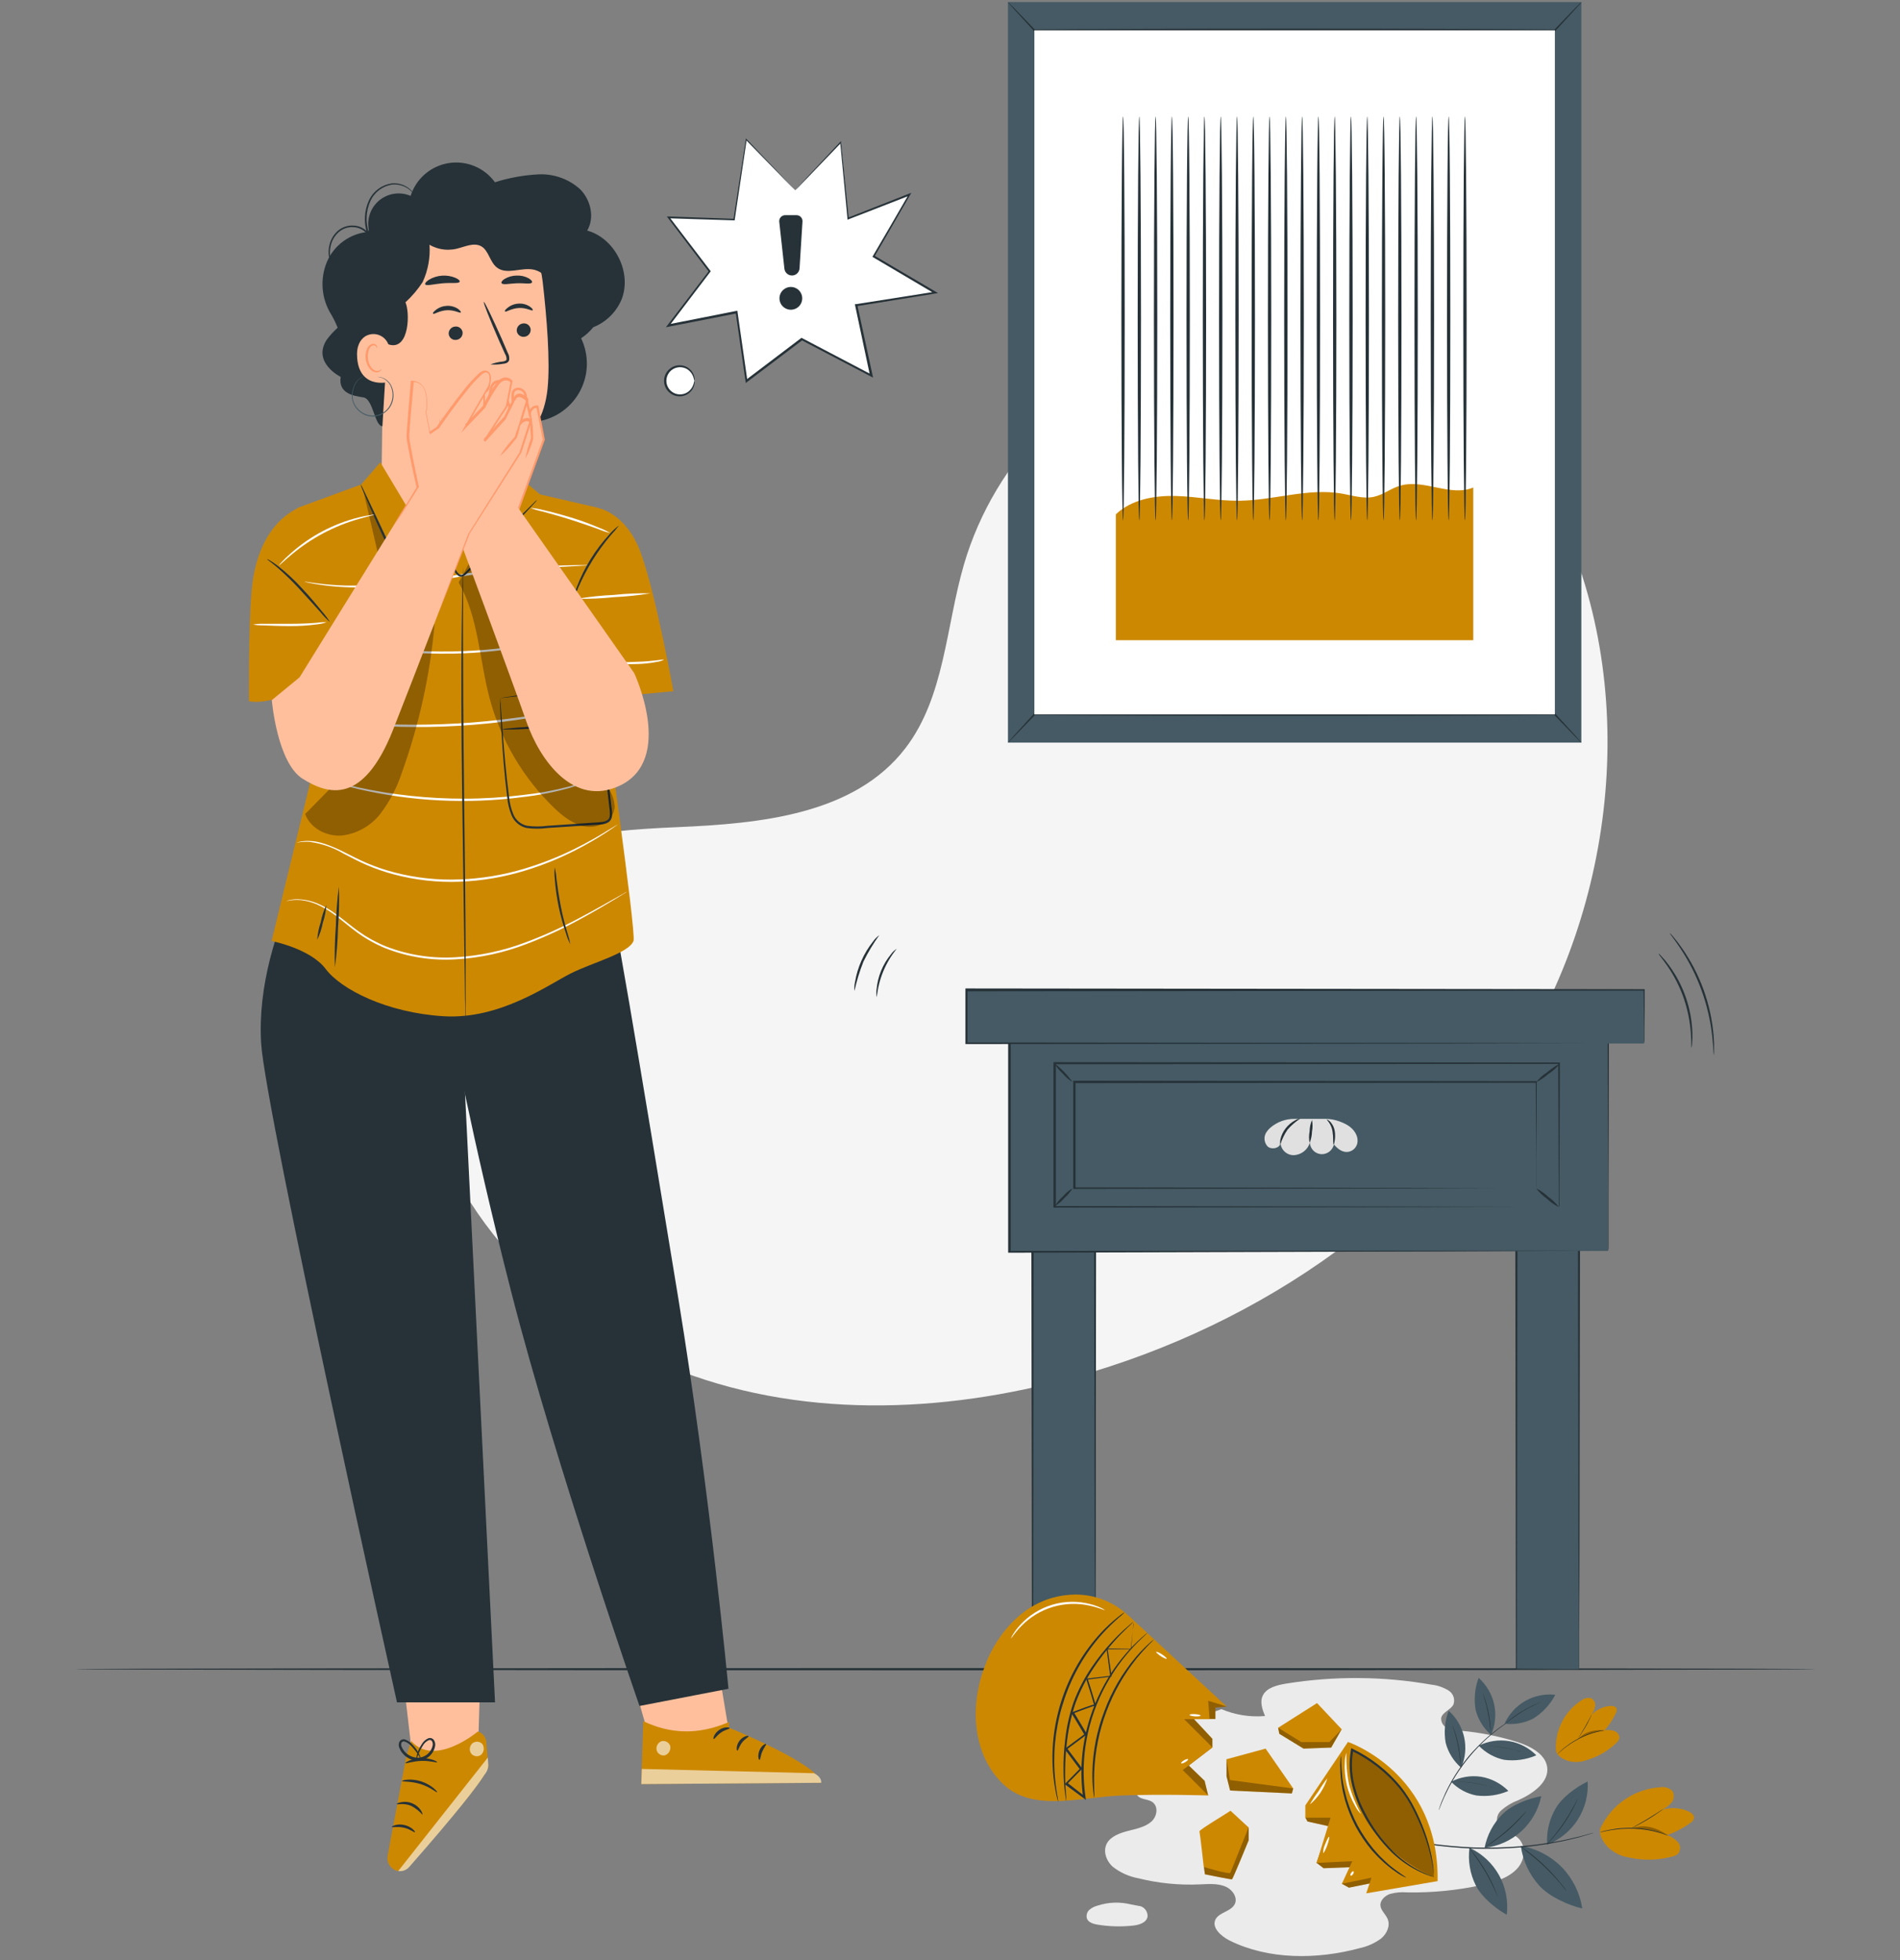 <svg width="442" height="456" viewBox="0 0 442 456" fill="none" xmlns="http://www.w3.org/2000/svg">
<rect x="0" y="0" width="442" height="456" fill="#808080" stroke="none"/>
<path d="M357.76 110.87L355.92 108.24C339.92 85.81 313.12 73.56 286.09 77.24C282.608 77.72 279.166 78.452 275.79 79.43C251.48 86.54 231.37 106.8 224.23 131.38C220.03 145.84 219.76 162.14 210.64 174.04C198.77 189.53 176.84 191.6 157.48 192.43C138.12 193.26 116.18 195.38 104.39 210.92C97 220.66 95.39 233.84 96.94 246.03C101.06 278.3 125.77 305.6 155.54 317.88C185.31 330.16 219.21 328.96 250.16 320.31C293.47 308.24 333.54 280.73 355.92 241.24C378.3 201.75 380.92 150 357.76 110.87Z" fill="#F5F5F5"/>
<path d="M422.33 388.31C422.33 388.45 331.7 388.57 219.93 388.57C108.16 388.57 17.52 388.45 17.52 388.31C17.52 388.17 108.13 388.05 219.93 388.05C331.73 388.05 422.33 388.16 422.33 388.31Z" fill="#263238"/>
<path d="M254.73 289.7H240.2V388.31H254.73V289.7Z" fill="#455A64"/>
<path d="M254.73 388.31C254.73 388.31 254.73 388.13 254.73 387.8C254.73 387.47 254.73 386.96 254.73 386.32C254.73 385.01 254.73 383.11 254.73 380.67C254.73 375.75 254.68 368.67 254.65 359.8C254.65 342.12 254.58 317.5 254.54 289.7L254.8 289.96H240.2L240.46 289.7C240.4 332.32 240.35 369.42 240.33 388.31L240.2 388.18L250.92 388.24H253.72H254.72H253.8H251.02L240.19 388.31H240.06V388.19C240.06 369.3 239.99 332.19 239.93 289.58V289.32H254.98V289.58C254.92 317.58 254.92 342.24 254.92 359.98C254.92 368.8 254.87 375.89 254.85 380.8C254.85 383.21 254.85 385.09 254.85 386.39C254.85 387.01 254.85 387.49 254.85 387.83C254.85 388.17 254.73 388.31 254.73 388.31Z" fill="#263238"/>
<path d="M367.27 288.84H352.74V388.3H367.27V288.84Z" fill="#455A64"/>
<path d="M367.27 388.31C367.27 388.31 367.27 388.13 367.27 387.79C367.27 387.45 367.27 386.94 367.27 386.3C367.27 384.98 367.27 383.07 367.27 380.6C367.27 375.6 367.27 368.47 367.19 359.55C367.19 341.71 367.12 316.88 367.08 288.84L367.34 289.1H352.74L353 288.84C352.94 331.84 352.89 369.31 352.87 388.31L352.74 388.18L363.5 388.25H366.3H367.3H366.38H363.61L352.77 388.32H352.65V388.2C352.65 369.2 352.57 331.76 352.51 288.73V288.47H367.56V288.72C367.51 316.84 367.47 341.72 367.44 359.61C367.44 368.51 367.39 375.66 367.37 380.61C367.37 383.05 367.37 384.95 367.37 386.25C367.37 386.88 367.37 387.36 367.37 387.71C367.37 388.06 367.27 388.31 367.27 388.31Z" fill="#263238"/>
<path d="M374.09 291.01L234.77 291.27V239.68H374.09V291.01Z" fill="#455A64"/>
<path d="M374.09 291.01C374.09 291.01 374.09 290.69 374.09 290.1C374.09 289.51 374.09 288.61 374.09 287.46C374.09 285.13 374.09 281.71 374.09 277.3C374.09 268.47 374.03 255.66 373.99 239.69L374.17 239.86L234.85 239.95L235.11 239.69V239.81C235.11 257.76 235.11 275.14 235.11 291.27L234.86 291.02L334.64 290.95H363.64H371.43H373.43H374.13H373.47H371.47L363.73 291L334.73 291.13L234.78 291.43H234.53V291.24C234.53 275.11 234.53 257.73 234.53 239.78V239.39H234.79L374.11 239.48H374.29V239.66C374.29 255.66 374.21 268.52 374.19 277.37C374.19 281.77 374.19 285.17 374.19 287.49C374.19 288.63 374.19 289.49 374.19 290.1C374.19 290.71 374.09 291.01 374.09 291.01Z" fill="#263238"/>
<path d="M362.64 280.82C362.64 280.82 362.64 280.61 362.64 280.22C362.64 279.83 362.64 279.22 362.64 278.51C362.64 276.99 362.64 274.78 362.59 271.91C362.59 266.16 362.54 257.82 362.49 247.34L362.68 247.5L245.35 247.58L245.63 247.34C245.63 258.97 245.63 270.25 245.63 280.82L245.36 280.58L329.27 280.69L353.8 280.76H360.38H362.09H362.69H362.13H360.45H353.92L329.46 280.82L245.36 280.93H245.08V247.1H245.36L362.69 247.18H362.87V247.34C362.87 257.86 362.79 266.24 362.77 272.01C362.77 274.86 362.77 277.06 362.77 278.57C362.77 279.3 362.77 279.86 362.77 280.26C362.77 280.66 362.64 280.82 362.64 280.82Z" fill="#263238"/>
<path d="M249.5 276.43C249.012 277.271 248.387 278.025 247.65 278.66C247.02 279.412 246.27 280.054 245.43 280.56C245.914 279.716 246.54 278.962 247.28 278.33C247.906 277.575 248.657 276.932 249.5 276.43V276.43Z" fill="#263238"/>
<path d="M249.5 251.73C248.631 251.192 247.854 250.516 247.2 249.73C246.441 249.049 245.793 248.252 245.28 247.37C246.915 248.591 248.341 250.07 249.5 251.75V251.73Z" fill="#263238"/>
<path d="M362.85 247.45C362.147 248.374 361.279 249.161 360.29 249.77C359.396 250.545 358.416 251.216 357.37 251.77C358.071 250.847 358.935 250.061 359.92 249.45C360.815 248.671 361.798 248 362.85 247.45V247.45Z" fill="#263238"/>
<path d="M362.64 280.82C361.604 280.296 360.65 279.622 359.81 278.82C358.876 278.164 358.053 277.364 357.37 276.45C358.405 276.977 359.358 277.651 360.2 278.45C361.134 279.106 361.957 279.906 362.64 280.82Z" fill="#263238"/>
<path d="M357.37 276.43C357.361 276.283 357.361 276.137 357.37 275.99C357.37 275.69 357.37 275.28 357.37 274.74C357.37 273.62 357.37 272 357.37 269.89C357.37 265.67 357.32 259.51 357.27 251.73L357.45 251.88L249.92 251.97L250.21 251.73C250.21 260.22 250.21 268.5 250.21 276.43L249.92 276.24L326.57 276.35L349.13 276.42H355.21H356.79H357.34H356.82H355.27H349.27L326.78 276.49L249.94 276.59H249.67V276.36C249.67 268.43 249.67 260.15 249.67 251.66V251.42H249.92L357.33 251.52H357.5V251.66C357.5 259.48 357.42 265.66 357.4 269.91C357.4 272 357.4 273.61 357.4 274.72C357.4 275.25 357.4 275.66 357.4 275.95C357.4 276.24 357.37 276.43 357.37 276.43Z" fill="#263238"/>
<path d="M313.56 261.8C312.74 261.31 311.859 260.93 310.94 260.67C310.1 260.418 309.227 260.29 308.35 260.29H301.18C299.083 260.264 297.051 261.012 295.47 262.39C295.138 262.682 294.849 263.019 294.61 263.39C294.275 263.894 294.121 264.496 294.171 265.099C294.222 265.702 294.475 266.269 294.89 266.71C295.82 267.53 297.7 267.13 297.89 265.95C297.925 266.349 298.039 266.738 298.224 267.093C298.41 267.449 298.663 267.764 298.971 268.021C299.278 268.278 299.633 268.473 300.016 268.592C300.398 268.712 300.801 268.756 301.2 268.72C302.006 268.639 302.771 268.321 303.397 267.807C304.023 267.293 304.484 266.605 304.72 265.83C304.754 266.514 305.036 267.161 305.512 267.653C305.989 268.144 306.628 268.445 307.31 268.5C307.999 268.544 308.681 268.339 309.232 267.923C309.783 267.506 310.165 266.905 310.31 266.23C311.19 267.32 312.5 268.34 314.01 267.87C314.426 267.738 314.802 267.502 315.103 267.186C315.403 266.869 315.619 266.482 315.73 266.06C316.13 264.31 315.01 262.72 313.56 261.8Z" fill="#E0E0E0"/>
<path d="M302.46 260.24C301.365 260.952 300.376 261.814 299.52 262.8C298.798 263.857 298.239 265.017 297.86 266.24C297.79 266.24 297.75 265.78 297.86 265.07C298.074 264.139 298.487 263.266 299.07 262.51C299.666 261.737 300.419 261.1 301.28 260.64C301.631 260.405 302.038 260.267 302.46 260.24V260.24Z" fill="#263238"/>
<path d="M305.21 260.55C305.376 261.439 305.376 262.351 305.21 263.24C305.187 264.149 305 265.047 304.66 265.89C304.48 264.999 304.48 264.081 304.66 263.19C304.672 262.283 304.859 261.386 305.21 260.55V260.55Z" fill="#263238"/>
<path d="M308.67 260.47C308.67 260.42 309.07 260.56 309.5 261.01C310.027 261.596 310.375 262.322 310.5 263.1C310.621 263.848 310.621 264.611 310.5 265.36C310.42 265.93 310.32 266.27 310.25 266.27C310.18 266.27 310.15 265.91 310.14 265.34C310.147 264.617 310.094 263.894 309.98 263.18C309.868 262.463 309.598 261.78 309.19 261.18C308.92 260.76 308.62 260.53 308.67 260.47Z" fill="#263238"/>
<path d="M382.43 230.35H224.77V242.76H382.43V230.35Z" fill="#455A64"/>
<path d="M382.44 242.77C382.44 242.77 382.44 242.49 382.44 241.95C382.44 241.41 382.44 240.61 382.44 239.57C382.44 237.47 382.44 234.38 382.38 230.35L382.48 230.45L224.82 230.62L225.08 230.35V242.77L224.82 242.51L336.66 242.62L370.2 242.7H379.3H381.67H382.49H381.7H379.32H370.32L336.84 242.78L224.84 242.89H224.59V242.63C224.59 238.68 224.59 234.47 224.59 230.21V229.95H224.86L382.52 230.12H382.61V230.21C382.61 234.27 382.61 237.38 382.56 239.49C382.56 240.49 382.56 241.3 382.56 241.84C382.56 242.38 382.44 242.77 382.44 242.77Z" fill="#263238"/>
<path d="M203.98 231.99C203.842 231.383 203.822 230.755 203.92 230.14C204.19 227.148 205.358 224.307 207.27 221.99C207.632 221.485 208.087 221.054 208.61 220.72C205.987 223.937 204.376 227.858 203.98 231.99V231.99Z" fill="#263238"/>
<path d="M198.78 230.54C198.709 229.828 198.753 229.108 198.91 228.41C199.198 226.711 199.698 225.054 200.4 223.48C201.097 221.901 201.994 220.419 203.07 219.07C203.475 218.481 203.98 217.967 204.56 217.55C203.161 219.49 201.927 221.544 200.87 223.69C199.984 225.911 199.285 228.203 198.78 230.54V230.54Z" fill="#263238"/>
<path d="M393.5 243.74C393.4 243.74 393.5 242.4 393.34 240.27C393.134 237.495 392.569 234.759 391.66 232.13C390.733 229.506 389.465 227.015 387.89 224.72C386.68 222.96 385.78 221.97 385.89 221.91C386 221.85 386.16 222.11 386.58 222.54C387.173 223.17 387.724 223.838 388.23 224.54C391.604 229.097 393.511 234.573 393.7 240.24C393.737 241.094 393.717 241.949 393.64 242.8C393.632 243.118 393.585 243.434 393.5 243.74Z" fill="#263238"/>
<path d="M398.7 245.42C398.61 245.42 398.61 243.69 398.3 240.93C397.485 233.727 394.984 226.817 391 220.76C389.47 218.44 388.36 217.12 388.43 217.06C388.744 217.319 389.026 217.615 389.27 217.94C389.985 218.772 390.653 219.643 391.27 220.55C395.476 226.566 398.019 233.586 398.64 240.9C398.738 242 398.774 243.105 398.75 244.21C398.78 244.614 398.763 245.02 398.7 245.42V245.42Z" fill="#263238"/>
<path d="M353.18 418.8C356.68 417.24 360.43 414.54 359.92 411.07C359.47 407.92 355.75 406.07 352.39 405.07C348.326 403.84 344.148 403.026 339.92 402.64C338.838 402.616 337.768 402.403 336.76 402.01C336.285 401.832 335.881 401.503 335.612 401.072C335.343 400.642 335.222 400.135 335.27 399.63C335.58 398.32 337.44 397.78 338.1 396.57C338.328 395.965 338.334 395.299 338.118 394.689C337.902 394.08 337.478 393.567 336.92 393.24C335.72 392.513 334.375 392.059 332.98 391.91C321.829 389.947 310.429 389.863 299.25 391.66C297.14 392 294.76 392.59 293.83 394.32C293.01 395.83 293.64 397.63 294.28 399.21C290.823 399.51 287.346 398.961 284.15 397.61L272.02 401.98C273.345 402.457 274.478 403.354 275.246 404.535C276.013 405.716 276.373 407.115 276.27 408.52C276.008 409.929 275.311 411.22 274.278 412.214C273.246 413.207 271.928 413.853 270.51 414.06C269.06 414.3 267.51 414.15 266.16 414.64C264.81 415.13 263.75 416.73 264.65 417.77C265.38 418.61 266.84 418.52 267.86 419.08C269.56 420.03 269.26 422.5 267.86 423.76C266.46 425.02 264.36 425.44 262.44 425.93C260.52 426.42 258.44 427.19 257.53 428.78C256.53 430.56 257.29 432.85 258.86 434.27C260.589 435.633 262.625 436.553 264.79 436.95C269.456 438.111 274.266 438.592 279.07 438.38C281.07 438.3 283.15 438.11 284.97 438.84C286.79 439.57 288.12 441.64 287.12 443.18C286.12 444.72 283.69 444.91 282.82 446.43C281.74 448.31 283.94 450.37 286.02 451.43C295.1 455.93 306.35 455.9 316.3 453.21C318.109 452.827 319.814 452.059 321.3 450.96C322.67 449.8 323.48 447.96 322.79 446.38C322.32 445.3 321.22 444.43 321.13 443.28C321.04 442.13 322.13 441.02 323.38 440.59C324.683 440.241 326.036 440.123 327.38 440.24C333.18 440.342 338.972 439.771 344.64 438.54C347.72 437.87 350.92 436.9 352.94 434.71C354.96 432.52 355.15 428.78 352.57 427.14C351.29 426.32 349.49 426.08 348.63 424.91C348.273 424.296 348.145 423.575 348.269 422.875C348.394 422.176 348.763 421.543 349.31 421.09C350.454 420.103 351.764 419.327 353.18 418.8V418.8Z" fill="#EBEBEB"/>
<path d="M363.31 434.37C365.865 436.996 367.533 440.357 368.08 443.98C364.72 443.19 360.39 441.21 358.08 438.66C355.753 436.081 354.258 432.861 353.79 429.42C357.403 430.033 360.733 431.764 363.31 434.37V434.37Z" fill="#455A64"/>
<path d="M364.47 439.98C364.373 439.808 364.262 439.645 364.14 439.49C363.93 439.18 363.6 438.75 363.14 438.22C362.04 436.84 360.854 435.531 359.59 434.3C358.332 433.069 356.996 431.92 355.59 430.86C355.05 430.45 354.59 430.14 354.29 429.93C354.132 429.814 353.965 429.71 353.79 429.62C353.928 429.757 354.079 429.881 354.24 429.99C354.55 430.22 354.98 430.55 355.51 430.99C356.57 431.83 358 432.99 359.51 434.46C361.02 435.93 362.23 437.29 363.1 438.32C363.53 438.84 363.88 439.26 364.1 439.56C364.211 439.71 364.335 439.851 364.47 439.98V439.98Z" fill="#263238"/>
<path d="M348.73 436.24C350.278 439.042 350.905 442.261 350.52 445.44C347.88 443.99 344.69 441.33 343.33 438.64C341.968 435.928 341.452 432.869 341.85 429.86C344.758 431.21 347.165 433.442 348.73 436.24Z" fill="#455A64"/>
<path d="M348.41 441.24C348.368 441.073 348.314 440.91 348.25 440.75C348.14 440.44 347.96 440 347.73 439.45C346.511 436.598 344.939 433.91 343.05 431.45C342.68 430.99 342.38 430.62 342.16 430.37C342.057 430.231 341.94 430.104 341.81 429.99C341.896 430.139 341.997 430.28 342.11 430.41C342.31 430.67 342.6 431.05 342.95 431.53C343.65 432.48 344.57 433.82 345.49 435.37C346.41 436.92 347.12 438.37 347.62 439.45C347.86 439.99 348.05 440.45 348.19 440.73C348.245 440.907 348.319 441.078 348.41 441.24V441.24Z" fill="#263238"/>
<path d="M353.92 426.01C356.28 423.848 357.897 420.996 358.54 417.86C355.54 418.39 351.7 419.86 349.54 422.02C347.388 424.16 345.932 426.899 345.36 429.88C348.55 429.525 351.546 428.17 353.92 426.01V426.01Z" fill="#455A64"/>
<path d="M355.2 421.17C355.114 421.319 355.013 421.46 354.9 421.59C354.69 421.85 354.38 422.21 353.99 422.65C352.961 423.8 351.862 424.885 350.7 425.9C349.532 426.906 348.306 427.845 347.03 428.71C346.54 429.04 346.13 429.29 345.85 429.46C345.705 429.557 345.551 429.641 345.39 429.71C345.521 429.595 345.661 429.491 345.81 429.4C346.08 429.22 346.48 428.95 346.96 428.61C347.96 427.93 349.23 426.95 350.59 425.77C351.95 424.59 353.09 423.43 353.9 422.57L354.84 421.57C355.07 421.3 355.19 421.17 355.2 421.17Z" fill="#263238"/>
<path d="M367.04 423.32C368.717 420.677 369.522 417.575 369.34 414.45C366.67 415.71 363.4 418.12 361.92 420.66C360.413 423.217 359.716 426.169 359.92 429.13C362.847 427.993 365.339 425.959 367.04 423.32V423.32Z" fill="#455A64"/>
<path d="M367.02 418.43C366.975 418.592 366.914 418.749 366.84 418.9C366.71 419.19 366.51 419.62 366.25 420.13C365.575 421.478 364.814 422.781 363.97 424.03C363.125 425.277 362.207 426.472 361.22 427.61C360.84 428.04 360.52 428.39 360.29 428.61C360.184 428.737 360.063 428.851 359.93 428.95C360.025 428.813 360.128 428.683 360.24 428.56C360.46 428.32 360.76 427.97 361.13 427.56C362.09 426.41 362.991 425.212 363.83 423.97C364.83 422.51 365.6 421.13 366.15 420.11L366.78 418.9C366.85 418.738 366.93 418.581 367.02 418.43Z" fill="#263238"/>
<path d="M315.33 424.98H315.47L315.88 425.1L317.45 425.56L318.58 425.91L319.95 426.27C320.95 426.53 322.03 426.84 323.27 427.11L325.22 427.56C325.89 427.71 326.61 427.84 327.34 427.98C328.8 428.29 330.34 428.52 332.04 428.79C335.651 429.307 339.285 429.64 342.93 429.79C346.572 429.889 350.217 429.795 353.85 429.51C355.53 429.33 357.12 429.2 358.6 428.96C359.33 428.85 360.05 428.76 360.73 428.64L362.73 428.28C363.98 428.07 365.1 427.78 366.08 427.56L367.45 427.24L368.59 426.93L370.17 426.5L370.59 426.39H370.73L370.59 426.44L370.19 426.57L368.62 427.04L367.48 427.38L366.11 427.72C365.11 427.95 364.01 428.25 362.76 428.47L360.76 428.85C360.07 428.98 359.35 429.07 358.61 429.18C357.13 429.43 355.54 429.57 353.86 429.76C350.218 430.059 346.563 430.156 342.91 430.05C339.258 429.906 335.617 429.572 332 429.05C330.34 428.77 328.75 428.54 327.29 428.22L325.17 427.78L323.22 427.32C321.98 427.04 320.88 426.71 319.9 426.44L318.54 426.05L317.41 425.69L315.86 425.18L315.45 425.04L315.33 424.98Z" fill="#263238"/>
<path d="M386.26 415.78C386.769 415.692 387.293 415.729 387.784 415.89C388.276 416.05 388.721 416.328 389.08 416.7C389.317 417.117 389.42 417.597 389.375 418.074C389.331 418.552 389.14 419.004 388.83 419.37C388.195 420.089 387.415 420.666 386.54 421.06C388.6 420.383 390.839 420.508 392.81 421.41C393.47 421.71 394.16 422.25 394.08 422.96C394.018 423.206 393.905 423.437 393.748 423.637C393.592 423.837 393.395 424.001 393.17 424.12C391.54 425.292 389.752 426.228 387.86 426.9C388.789 427.237 389.625 427.789 390.3 428.51C390.625 428.877 390.814 429.345 390.834 429.835C390.854 430.326 390.704 430.808 390.41 431.2C390.009 431.566 389.514 431.812 388.98 431.91C385.632 432.801 382.116 432.859 378.74 432.08C376.922 431.771 375.244 430.904 373.94 429.6C372.72 428.23 371.57 426.23 372.61 424.73L372.39 425.19C373.647 422.523 375.598 420.243 378.038 418.587C380.478 416.932 383.317 415.962 386.26 415.78V415.78Z" fill="#CD8802"/>
<path d="M372.24 426.24H372.4L372.86 426.14C373.05 426.09 373.29 426.03 373.58 425.98C373.87 425.93 374.18 425.85 374.58 425.79C374.98 425.73 375.33 425.66 375.76 425.62C376.19 425.58 376.63 425.52 377.11 425.47C378.148 425.392 379.19 425.375 380.23 425.42C381.272 425.472 382.31 425.582 383.34 425.75C383.81 425.84 384.26 425.92 384.67 426.02C385.08 426.12 385.47 426.22 385.82 426.32C386.17 426.42 386.48 426.52 386.76 426.6L387.46 426.84L387.9 427H388.06L387.91 426.93L387.48 426.75C387.29 426.67 387.06 426.58 386.79 426.49C386.52 426.4 386.2 426.28 385.85 426.18C385.5 426.08 385.12 425.97 384.7 425.87C384.28 425.77 383.83 425.68 383.36 425.59C382.329 425.405 381.287 425.288 380.24 425.24C379.193 425.198 378.145 425.219 377.1 425.3C376.62 425.35 376.16 425.39 375.74 425.46C375.32 425.53 374.92 425.59 374.56 425.66C374.2 425.73 373.88 425.8 373.56 425.86L372.84 426.04L372.39 426.18L372.24 426.24Z" fill="#263238"/>
<path d="M379.49 425.32L379.8 425.19L380.63 424.78C381.33 424.42 382.28 423.9 383.31 423.29C384.34 422.68 385.23 422.07 385.87 421.62L386.63 421.08C386.724 421.016 386.811 420.942 386.89 420.86C386.785 420.908 386.685 420.965 386.59 421.03L385.82 421.54C385.16 421.97 384.25 422.54 383.23 423.17C382.21 423.8 381.23 424.31 380.59 424.69L379.78 425.14C379.677 425.188 379.579 425.249 379.49 425.32V425.32Z" fill="#263238"/>
<g opacity="0.3">
<path d="M387.86 426.9C387.86 426.9 384.01 423.81 379.91 425.27C382.634 425.352 385.324 425.903 387.86 426.9V426.9Z" fill="black"/>
</g>
<path d="M303.66 422.84L304.17 423.75L309.27 424.89L306.27 433.36L307.91 434.62L315.22 434.34L312.16 438.24L313.81 439.14L319.55 437.98L320.43 435.18L314.69 429.79C314.69 429.79 311.35 421.91 311.21 421.85C311.07 421.79 306.84 421.52 306.84 421.52L303.66 422.84Z" fill="#CD8802"/>
<path opacity="0.3" d="M303.66 422.84L304.17 423.75L309.27 424.89L306.27 433.36L307.91 434.62L315.22 434.34L312.16 438.24L313.81 439.14L319.55 437.98L320.43 435.18L314.69 429.79C314.69 429.79 311.35 421.91 311.21 421.85C311.07 421.79 306.84 421.52 306.84 421.52L303.66 422.84Z" fill="black"/>
<path d="M303.66 420L313.58 405.24C313.58 405.24 334.85 412.41 334.43 437.62L317.83 440.46L319.04 436.81L312.16 438.24L314.59 432.98L306.29 433.38L309.53 422.86H303.66V420Z" fill="#CD8802"/>
<path d="M265.39 443.47L263.19 443.06C260.568 442.392 257.809 442.489 255.24 443.34C254.547 443.522 253.906 443.864 253.37 444.34C253.111 444.595 252.927 444.917 252.837 445.269C252.747 445.621 252.755 445.992 252.86 446.34C253.21 447.24 254.3 447.57 255.26 447.73C258.019 448.191 260.829 448.269 263.61 447.96C265.02 447.81 266.72 447.27 266.96 445.88C266.994 445.363 266.859 444.848 266.576 444.414C266.293 443.979 265.877 443.648 265.39 443.47V443.47Z" fill="#EBEBEB"/>
<path d="M281.06 417.69L280.24 414.29L276.54 410.71L282.04 406.51V404.51L277.74 399.9H282.74V397.24L285.34 397.03L279.34 393.44L273.84 398.34L271.04 401.14C271.04 401.14 275.74 406.33 275.74 406.63C275.74 406.93 274.17 409.49 274.21 409.81C273.838 410.599 273.378 411.343 272.84 412.03L273.14 413.82L281.06 417.69Z" fill="#CD8802"/>
<path opacity="0.3" d="M281.06 417.69L280.24 414.29L276.54 410.71L282.04 406.51V404.51L277.74 399.9H282.74V397.24L285.34 397.03L279.34 393.44L273.84 398.34L271.04 401.14C271.04 401.14 275.74 406.33 275.74 406.63C275.74 406.93 274.17 409.49 274.21 409.81C273.838 410.599 273.378 411.343 272.84 412.03L273.14 413.82L281.06 417.69Z" fill="black"/>
<path d="M229.43 386.79C229.43 386.79 234.96 371.17 250.11 370.95C254.735 370.939 259.188 372.704 262.55 375.88L285.33 396.98L281.06 395.66L281.38 399.94H275.47L282.04 406.51L275.14 411.78L281.06 417.69C281.06 417.69 270.34 417.35 261 417.69C251.24 418.06 240.28 421.64 233.38 415.06C226.48 408.48 225.18 397.17 229.43 386.79Z" fill="#CD8802"/>
<path d="M263.65 377.31C263.665 377.446 263.665 377.584 263.65 377.72C263.65 378.03 263.6 378.43 263.56 378.93C263.46 380.04 263.32 381.59 263.15 383.58V383.69H257.5L257.67 383.51C257.94 385.4 258.24 387.51 258.57 389.86V390.06H258.37L252.82 390.75L253 390.46C253.56 392.18 254.15 393.98 254.69 395.9L254.79 396.27C254.834 396.423 254.854 396.581 254.85 396.74V396.74C254.836 396.777 254.815 396.81 254.788 396.838C254.76 396.865 254.727 396.886 254.69 396.9H254.55H254.38L254.02 397.01L252.59 397.51L249.65 398.62L249.77 398.26L252.77 403.26L252.89 403.46L252.7 403.6L248.17 406.98V406.62L251.65 411.26L251.79 411.44L251.63 411.6L248.22 415.06V414.68L252.39 417.92L251.98 418.16C251.178 412.497 251.556 406.73 253.09 401.22C254.304 396.826 256.211 392.653 258.74 388.86C260.413 386.356 262.351 384.039 264.52 381.95C265.28 381.22 265.9 380.68 266.32 380.33L266.81 379.94L266.99 379.82C266.99 379.82 266.79 380.02 266.39 380.4C265.99 380.78 265.39 381.33 264.65 382.07C262.539 384.205 260.652 386.55 259.02 389.07C256.552 392.851 254.699 396.999 253.53 401.36C252.05 406.812 251.709 412.511 252.53 418.1L252.62 418.73L252.12 418.34L247.92 415.24L247.69 415.06L247.89 414.85L251.3 411.38V411.72C250.1 410.13 248.93 408.56 247.82 407.08L247.66 406.87L247.87 406.71L252.41 403.34L252.34 403.67C251.34 401.95 250.29 400.27 249.34 398.67L249.19 398.41L249.46 398.31L252.41 397.21L253.87 396.71L254.24 396.6H254.44H254.58H254.71C254.58 397.01 254.71 396.71 254.65 396.8H254.57C254.39 396.8 254.49 396.8 254.46 396.8V396.69V396.52L254.37 396.16C253.85 394.26 253.26 392.45 252.72 390.74L252.64 390.49H252.9L258.45 389.84L258.28 390.06C257.98 387.73 257.69 385.58 257.44 383.69V383.5H257.63L263.16 383.58L263.03 383.69C263.26 381.69 263.44 380.16 263.56 379.06C263.63 378.56 263.68 378.16 263.72 377.85C263.662 377.676 263.638 377.493 263.65 377.31V377.31Z" fill="#263238"/>
<path d="M263.65 377.31C263.24 377.763 262.802 378.19 262.34 378.59C261.49 379.4 260.28 380.59 258.89 382.19C257.256 384.033 255.753 385.988 254.39 388.04C252.71 390.539 251.325 393.223 250.26 396.04C249.281 398.887 248.611 401.83 248.26 404.82C247.947 407.264 247.786 409.726 247.78 412.19C247.78 414.29 247.86 416 247.96 417.19C248.042 417.796 248.078 418.408 248.07 419.02C248.016 418.871 247.98 418.717 247.96 418.56C247.96 418.25 247.82 417.8 247.76 417.21C247.544 415.552 247.427 413.882 247.41 412.21C247.363 409.728 247.49 407.245 247.79 404.78C248.118 401.747 248.789 398.762 249.79 395.88C250.871 393.029 252.287 390.316 254.01 387.8C255.403 385.742 256.951 383.793 258.64 381.97C259.771 380.738 260.97 379.57 262.23 378.47C262.67 378.08 263.04 377.8 263.23 377.61C263.42 377.42 263.64 377.29 263.65 377.31Z" fill="#263238"/>
<path d="M261.64 375.09C261.183 375.552 260.699 375.986 260.19 376.39C258.867 377.55 257.611 378.785 256.43 380.09C252.557 384.42 249.592 389.484 247.71 394.98C245.805 400.469 244.993 406.279 245.32 412.08C245.418 413.836 245.611 415.585 245.9 417.32C246.038 417.954 246.138 418.595 246.2 419.24C246.131 419.086 246.077 418.925 246.04 418.76C245.96 418.44 245.82 417.97 245.7 417.36C245.333 415.625 245.083 413.868 244.95 412.1C244.517 406.24 245.286 400.353 247.21 394.8C249.112 389.229 252.161 384.119 256.16 379.8C257.374 378.507 258.677 377.301 260.06 376.19C260.54 375.79 260.95 375.52 261.21 375.32C261.344 375.227 261.488 375.15 261.64 375.09V375.09Z" fill="#263238"/>
<path d="M268.46 381.36C268.118 381.772 267.747 382.16 267.35 382.52C266.63 383.26 265.61 384.35 264.44 385.78C258.396 393.314 254.93 402.589 254.55 412.24C254.48 414.09 254.55 415.58 254.55 416.61C254.585 417.146 254.585 417.684 254.55 418.22C254.496 418.09 254.465 417.951 254.46 417.81C254.46 417.54 254.35 417.14 254.31 416.63C254.157 415.169 254.094 413.699 254.12 412.23C254.228 407.374 255.175 402.573 256.92 398.04C258.599 393.48 261.063 389.25 264.2 385.54C265.151 384.425 266.17 383.37 267.25 382.38C267.63 382.03 267.95 381.77 268.16 381.6C268.37 381.43 268.45 381.34 268.46 381.36Z" fill="#263238"/>
<path d="M257.03 374.59C257.03 374.68 255.73 374.02 253.53 373.54C250.675 372.895 247.703 372.998 244.9 373.839C242.097 374.68 239.558 376.23 237.53 378.34C235.96 379.95 235.27 381.2 235.19 381.14C235.294 380.822 235.446 380.522 235.64 380.25C236.109 379.477 236.655 378.753 237.27 378.09C239.285 375.842 241.882 374.195 244.774 373.328C247.666 372.462 250.741 372.411 253.66 373.18C254.537 373.402 255.391 373.706 256.21 374.09C256.506 374.217 256.782 374.386 257.03 374.59Z" fill="white"/>
<path d="M271.39 385.88C271.31 386 270.71 385.73 270.04 385.29C269.37 384.85 268.89 384.38 268.97 384.29C269.05 384.2 269.66 384.44 270.33 384.88C271 385.32 271.47 385.76 271.39 385.88Z" fill="white"/>
<path d="M279.3 399.11C279.3 399.25 278.7 399.33 277.99 399.29C277.28 399.25 276.71 399.09 276.72 398.95C276.73 398.81 277.31 398.72 278.02 398.77C278.73 398.82 279.31 398.97 279.3 399.11Z" fill="white"/>
<path d="M276.39 409.24C276.47 409.36 276.17 409.68 275.72 409.94C275.27 410.2 274.85 410.33 274.78 410.2C274.71 410.07 275.01 409.76 275.45 409.5C275.89 409.24 276.32 409.15 276.39 409.24Z" fill="white"/>
<path opacity="0.3" d="M314.4 406.79C314.4 406.79 310.11 425.55 333.58 436.79C333.274 430.552 331.343 424.502 327.979 419.24C324.615 413.977 319.934 409.686 314.4 406.79Z" fill="black"/>
<path d="M333.58 436.14C333.58 436.14 333.58 435.88 333.48 435.41C333.38 434.94 333.32 434.22 333.15 433.33C332.652 430.792 331.922 428.305 330.97 425.9C330.32 424.234 329.586 422.601 328.77 421.01C327.852 419.188 326.739 417.471 325.45 415.89C322.435 412.278 318.685 409.35 314.45 407.3L314.81 407.11L314.72 407.7C314.348 410.129 314.446 412.608 315.01 415C315.53 417.236 316.333 419.397 317.4 421.43C319.145 424.92 321.449 428.102 324.22 430.85C326.114 432.673 328.271 434.2 330.62 435.38C331.45 435.8 332.12 436.09 332.57 436.28C332.805 436.364 333.032 436.468 333.25 436.59C333.004 436.539 332.763 436.465 332.53 436.37C331.85 436.135 331.182 435.864 330.53 435.56C328.118 434.439 325.9 432.94 323.96 431.12C321.119 428.372 318.753 425.172 316.96 421.65C315.865 419.583 315.039 417.386 314.5 415.11C313.914 412.657 313.809 410.113 314.19 407.62L314.28 407.02L314.34 406.68L314.64 406.83C318.951 408.907 322.762 411.892 325.81 415.58C327.108 417.202 328.228 418.958 329.15 420.82C329.958 422.429 330.676 424.081 331.3 425.77C332.214 428.204 332.884 430.723 333.3 433.29C333.44 434.2 333.51 434.91 333.54 435.4C333.584 435.644 333.597 435.893 333.58 436.14V436.14Z" fill="#263238"/>
<path d="M327.14 436.82C326.714 436.671 326.305 436.476 325.92 436.24C325.465 435.986 325.027 435.702 324.61 435.39C324.039 435.006 323.488 434.592 322.96 434.15C322.303 433.628 321.676 433.071 321.08 432.48C320.41 431.87 319.78 431.13 319.08 430.38C317.668 428.682 316.426 426.85 315.37 424.91C314.347 422.956 313.52 420.906 312.9 418.79C312.65 417.79 312.39 416.87 312.25 415.97C312.091 415.15 311.977 414.322 311.91 413.49C311.838 412.802 311.801 412.111 311.8 411.42C311.769 410.9 311.769 410.38 311.8 409.86C311.801 409.413 311.848 408.967 311.94 408.53C312.05 408.53 311.94 410.43 312.25 413.45C312.35 414.2 312.46 415.02 312.66 415.89C312.86 416.76 313.08 417.68 313.34 418.65C313.977 420.722 314.804 422.73 315.81 424.65C316.85 426.556 318.062 428.364 319.43 430.05C320.09 430.8 320.7 431.54 321.34 432.15C321.98 432.76 322.58 433.35 323.15 433.85C325.54 435.8 327.2 436.73 327.14 436.82Z" fill="#263238"/>
<path d="M308.79 413.68C308.041 416.059 306.629 418.175 304.72 419.78C305.314 418.718 305.983 417.699 306.72 416.73C307.342 415.669 308.033 414.65 308.79 413.68Z" fill="white"/>
<path d="M307.82 431.09C307.795 430.397 307.946 429.709 308.26 429.09C308.64 428.09 309.06 427.25 309.19 427.3C309.32 427.35 309.13 428.23 308.75 429.3C308.37 430.37 307.92 431.14 307.82 431.09Z" fill="white"/>
<path d="M314.21 436.34C314.09 436.26 314.14 435.97 314.32 435.7C314.5 435.43 314.75 435.27 314.87 435.35C314.99 435.43 314.94 435.72 314.76 435.99C314.58 436.26 314.33 436.42 314.21 436.34Z" fill="white"/>
<path d="M316.62 422C316.086 421.489 315.643 420.89 315.31 420.23C314.396 418.673 313.721 416.988 313.31 415.23C312.896 413.492 312.741 411.703 312.85 409.92C312.859 409.178 312.983 408.443 313.22 407.74C313.136 410.212 313.337 412.685 313.82 415.11C314.476 417.51 315.416 419.823 316.62 422Z" fill="white"/>
<path d="M290.49 425.1V428.1C290.49 428.1 286.79 437.15 286.6 437.21C286.41 437.27 280.3 436.03 280.3 436.03L280.06 434.28L290.49 425.1Z" fill="#CD8802"/>
<path opacity="0.3" d="M290.49 425.1V428.1C290.49 428.1 286.79 437.15 286.6 437.21C286.41 437.27 280.3 436.03 280.3 436.03L280.06 434.28L290.49 425.1Z" fill="black"/>
<path d="M286.25 421.24C285.68 421.7 278.91 425.71 279.03 426.05C279.15 426.39 280.03 434.32 280.03 434.32C280.03 434.32 286.03 436.14 286.22 435.68C286.41 435.22 290.46 425.13 290.46 425.13L286.25 421.24Z" fill="#CD8802"/>
<path d="M285.33 409.26V413.24L286.16 416.54L300.53 417.22L300.85 416.07L285.33 409.26Z" fill="#CD8802"/>
<path opacity="0.3" d="M285.33 409.26V413.24L286.16 416.54L300.53 417.22L300.85 416.07L285.33 409.26Z" fill="black"/>
<path d="M285.33 409.26L286.12 414.1L300.85 416.07L294.42 406.79L285.33 409.26Z" fill="#CD8802"/>
<path d="M297.33 401.94L297.61 403.35L303.24 406.79L309.68 406.55L312.12 402.29L303.97 401.04L297.33 401.94Z" fill="#CD8802"/>
<path opacity="0.3" d="M297.33 401.94L297.61 403.35L303.24 406.79L309.68 406.55L312.12 402.29L303.97 401.04L297.33 401.94Z" fill="black"/>
<path d="M306.38 396.2L297.33 401.94L302.72 405.27H309.25L312.12 402.29L306.38 396.2Z" fill="#CD8802"/>
<path d="M344.55 413.34C346.957 413.749 349.175 414.903 350.89 416.64C348.539 417.654 345.959 418.016 343.42 417.69C341.192 417.251 339.153 416.137 337.58 414.5C339.722 413.385 342.162 412.979 344.55 413.34V413.34Z" fill="#455A64"/>
<path d="M347.38 415.9C347.261 415.842 347.137 415.795 347.01 415.76L346.01 415.46C344.875 415.151 343.723 414.911 342.56 414.74C341.397 414.577 340.224 414.487 339.05 414.47C338.6 414.47 338.24 414.47 337.99 414.47H337.6H337.99H339.05C340.218 414.513 341.383 414.617 342.54 414.78C343.9 414.98 345.11 415.24 345.98 415.46C346.42 415.56 346.77 415.66 346.98 415.72C347.105 415.797 347.24 415.857 347.38 415.9V415.9Z" fill="#263238"/>
<path d="M351.07 405.05C353.474 405.459 355.689 406.613 357.4 408.35C355.05 409.365 352.469 409.727 349.93 409.4C347.671 408.923 345.608 407.777 344.01 406.11C346.194 405.025 348.664 404.654 351.07 405.05V405.05Z" fill="#455A64"/>
<path d="M353.92 407.61C353.801 407.552 353.678 407.505 353.55 407.47L352.55 407.17C351.42 406.856 350.271 406.616 349.11 406.45C347.946 406.29 346.774 406.197 345.6 406.17H344.53C344.4 406.158 344.27 406.158 344.14 406.17H344.53H345.59C346.761 406.213 347.929 406.317 349.09 406.48C350.44 406.68 351.66 406.94 352.53 407.16L353.53 407.42C353.652 407.499 353.783 407.563 353.92 407.61V407.61Z" fill="#263238"/>
<path d="M347.59 396.49C347.06 394.11 345.797 391.956 343.98 390.33C343.082 392.726 342.844 395.32 343.29 397.84C343.883 400.074 345.13 402.079 346.87 403.6C347.849 401.364 348.101 398.877 347.59 396.49V396.49Z" fill="#455A64"/>
<path d="M344.92 393.8C344.981 393.915 345.031 394.036 345.07 394.16C345.17 394.39 345.29 394.74 345.43 395.16C345.792 396.278 346.086 397.416 346.31 398.57C346.535 399.722 346.686 400.888 346.76 402.06C346.76 402.51 346.76 402.88 346.76 403.13C346.777 403.259 346.777 403.391 346.76 403.52C346.76 403.52 346.76 403.38 346.76 403.13C346.76 402.88 346.76 402.52 346.68 402.07C346.47 399.738 346.025 397.433 345.35 395.19L345.04 394.19C344.987 394.064 344.947 393.934 344.92 393.8V393.8Z" fill="#263238"/>
<path d="M340.61 404.14C340.084 401.758 338.821 399.603 337 397.98C336.1 400.376 335.865 402.971 336.32 405.49C336.912 407.726 338.167 409.731 339.92 411.24C340.889 409.004 341.131 406.52 340.61 404.14V404.14Z" fill="#455A64"/>
<path d="M337.92 401.45C337.99 401.562 338.044 401.683 338.08 401.81C338.17 402.04 338.29 402.38 338.44 402.81C339.168 405.046 339.615 407.364 339.77 409.71C339.77 410.16 339.77 410.52 339.77 410.78C339.781 410.91 339.781 411.04 339.77 411.17C339.76 411.04 339.76 410.91 339.77 410.78C339.77 410.53 339.72 410.16 339.68 409.72C339.584 408.552 339.423 407.39 339.2 406.24C338.94 404.9 338.62 403.7 338.36 402.84C338.23 402.41 338.12 402.06 338.04 401.84C337.96 401.62 337.92 401.45 337.92 401.45Z" fill="#263238"/>
<path d="M334.67 421.12C334.686 421.023 334.716 420.928 334.76 420.84C334.82 420.64 334.92 420.37 335.04 420.03C335.1 419.86 335.17 419.67 335.24 419.46C335.31 419.25 335.42 419.02 335.52 418.78C335.73 418.3 335.94 417.78 336.23 417.15C336.38 416.85 336.52 416.54 336.68 416.21C336.84 415.88 337.02 415.56 337.2 415.21C337.55 414.52 337.99 413.81 338.44 413.06C339.447 411.457 340.556 409.921 341.76 408.46C343.007 407.018 344.343 405.655 345.76 404.38C346.42 403.81 347.04 403.26 347.66 402.79C347.97 402.56 348.26 402.31 348.55 402.1L349.39 401.5C349.92 401.11 350.44 400.8 350.88 400.5L351.49 400.1L352.03 399.8L352.77 399.38C352.852 399.329 352.939 399.285 353.03 399.25L352.78 399.41L352.06 399.86L351.54 400.18L350.93 400.58C350.5 400.87 349.99 401.19 349.47 401.58L348.63 402.19C348.34 402.41 348.06 402.65 347.75 402.89C347.14 403.36 346.53 403.89 345.87 404.48C343.073 407.022 340.634 409.932 338.62 413.13C338.18 413.87 337.74 414.57 337.38 415.26C337.2 415.6 337.01 415.92 336.85 416.26L336.4 417.18C336.1 417.77 335.87 418.32 335.66 418.8L335.37 419.47L335.15 420.04L334.84 420.83C334.79 420.93 334.733 421.027 334.67 421.12Z" fill="#263238"/>
<path d="M354.81 395.71C356.934 394.506 359.383 394.002 361.81 394.27C360.628 396.541 358.856 398.451 356.68 399.8C354.626 400.857 352.302 401.271 350.01 400.99C351.015 398.769 352.695 396.921 354.81 395.71V395.71Z" fill="#455A64"/>
<path d="M358.62 395.91L358.25 396.04C358.01 396.13 357.67 396.26 357.25 396.45C356.177 396.925 355.135 397.466 354.13 398.07C353.123 398.676 352.155 399.344 351.23 400.07C350.88 400.35 350.6 400.58 350.41 400.75C350.22 400.92 350.12 401.01 350.13 401.02L350.44 400.79L351.29 400.14C352.01 399.6 353.02 398.89 354.19 398.14C355.195 397.538 356.229 396.987 357.29 396.49L358.29 396.05L358.62 395.91Z" fill="#263238"/>
<path d="M367.92 395.56C368.236 395.304 368.61 395.129 369.009 395.05C369.408 394.972 369.821 394.992 370.21 395.11C370.534 395.302 370.79 395.59 370.942 395.934C371.094 396.278 371.136 396.661 371.06 397.03C370.899 397.754 370.585 398.436 370.14 399.03C371.297 397.778 372.881 397.004 374.58 396.86C375.14 396.86 375.83 396.92 376.04 397.44C376.091 397.633 376.102 397.835 376.073 398.032C376.043 398.23 375.975 398.42 375.87 398.59C375.193 400.014 374.325 401.34 373.29 402.53C374.056 402.4 374.842 402.458 375.58 402.7C375.943 402.827 376.252 403.076 376.454 403.403C376.656 403.731 376.739 404.118 376.69 404.5C376.545 404.89 376.3 405.235 375.98 405.5C374.01 407.387 371.606 408.761 368.98 409.5C367.612 409.986 366.127 410.035 364.73 409.64C363.37 409.17 361.82 408.24 361.96 406.81V407.21C361.828 404.914 362.311 402.624 363.359 400.576C364.406 398.528 365.981 396.797 367.92 395.56V395.56Z" fill="#CD8802"/>
<path d="M362.31 408.09L362.42 408L362.69 407.76L363.12 407.37L363.71 406.87C363.93 406.69 364.18 406.5 364.45 406.3L365.33 405.68C366.011 405.232 366.715 404.822 367.44 404.45C368.172 404.07 368.927 403.736 369.7 403.45C370.06 403.33 370.4 403.21 370.7 403.12C371 403.03 371.33 402.95 371.6 402.88C371.87 402.81 372.13 402.76 372.36 402.72L372.93 402.61L373.29 402.55H373.42H373.29H372.92C372.729 402.57 372.538 402.6 372.35 402.64C372.12 402.64 371.86 402.72 371.59 402.78L370.68 403.01C370.35 403.1 370.01 403.21 369.68 403.33C368.9 403.616 368.139 403.95 367.4 404.33C366.67 404.706 365.962 405.123 365.28 405.58C364.97 405.8 364.67 406 364.41 406.21C364.15 406.42 363.89 406.61 363.67 406.79C363.45 406.97 363.26 407.15 363.09 407.3C362.92 407.45 362.78 407.59 362.67 407.71L362.41 407.97C362.34 408.05 362.31 408.08 362.31 408.09Z" fill="#263238"/>
<path d="M366.92 404.7C366.98 404.635 367.034 404.565 367.08 404.49C367.19 404.35 367.33 404.14 367.5 403.89C367.84 403.38 368.29 402.66 368.76 401.89C369.23 401.12 369.61 400.32 369.88 399.76C370.01 399.49 370.12 399.26 370.19 399.1C370.26 398.94 370.29 398.86 370.28 398.85L370.15 399.08C370.06 399.25 369.94 399.47 369.81 399.73C369.52 400.27 369.13 401.02 368.66 401.84C368.19 402.66 367.76 403.37 367.43 403.9L367.05 404.52C367 404.575 366.957 404.635 366.92 404.7V404.7Z" fill="#263238"/>
<g opacity="0.3">
<path d="M373.3 402.57C373.3 402.57 369.48 401.93 367.22 404.5C369.12 403.512 371.177 402.859 373.3 402.57V402.57Z" fill="black"/>
</g>
<path d="M136.6 53.64C138.38 50.64 137.43 46.53 134.98 44.05C132.368 41.675 128.927 40.422 125.4 40.56C121.914 40.724 118.465 41.343 115.14 42.4C113.931 40.732 112.282 39.433 110.378 38.646C108.473 37.86 106.388 37.617 104.354 37.946C102.32 38.275 100.418 39.161 98.858 40.508C97.298 41.853 96.143 43.606 95.52 45.57C94.336 45.062 93.036 44.888 91.761 45.065C90.485 45.242 89.282 45.765 88.281 46.576C87.281 47.387 86.521 48.456 86.084 49.667C85.646 50.879 85.548 52.187 85.8 53.45L100.36 61.24L112.56 93.48C114.716 95.987 117.709 97.625 120.982 98.089C124.256 98.553 127.587 97.811 130.354 96.002C133.121 94.192 135.136 91.439 136.024 88.254C136.912 85.069 136.612 81.67 135.18 78.69C136.252 77.994 137.204 77.13 138 76.13C139.471 75.549 140.812 74.68 141.944 73.574C143.075 72.468 143.975 71.148 144.59 69.69C147.07 63.45 143.1 55.45 136.6 53.64Z" fill="#263238"/>
<path d="M116.72 113.77C116.52 108.77 116.37 105.39 116.37 105.43C116.37 105.47 126.01 103.32 127.37 90.52C128.04 84.16 127.2 73.83 126.23 65.4C125.36 57.82 119.84 48.74 112.29 49.93L88.92 57.13C86.63 57.49 85.92 59.48 86.09 61.8L85.92 62.89L88.92 99.17L88.71 114.65C89.24 121.55 96.29 127.59 103.21 127.65C105.022 127.673 106.82 127.327 108.494 126.633C110.168 125.939 111.683 124.911 112.947 123.613C114.211 122.314 115.197 120.772 115.846 119.079C116.495 117.387 116.792 115.581 116.72 113.77Z" fill="#FFBF9D"/>
<path d="M123.45 76.62C123.478 77.044 123.339 77.463 123.062 77.786C122.786 78.109 122.394 78.312 121.97 78.35C121.764 78.376 121.554 78.362 121.353 78.306C121.153 78.251 120.965 78.157 120.801 78.028C120.637 77.9 120.501 77.74 120.399 77.558C120.298 77.377 120.233 77.177 120.21 76.97C120.185 76.545 120.326 76.126 120.604 75.803C120.883 75.48 121.276 75.278 121.7 75.24C121.906 75.213 122.115 75.228 122.315 75.284C122.515 75.339 122.702 75.434 122.865 75.562C123.028 75.691 123.164 75.851 123.264 76.032C123.365 76.214 123.428 76.414 123.45 76.62V76.62Z" fill="#263238"/>
<path d="M123.92 72.18C123.73 72.4 122.45 71.55 120.7 71.65C118.95 71.75 117.7 72.65 117.51 72.48C117.32 72.31 117.6 71.99 118.14 71.56C118.869 70.992 119.757 70.667 120.68 70.63C121.589 70.576 122.49 70.818 123.25 71.32C123.82 71.7 124.03 72.08 123.92 72.18Z" fill="#263238"/>
<path d="M107.62 77.35C107.645 77.774 107.503 78.192 107.225 78.513C106.946 78.834 106.554 79.034 106.13 79.07C105.924 79.098 105.714 79.084 105.514 79.029C105.313 78.975 105.126 78.88 104.962 78.751C104.799 78.622 104.663 78.462 104.563 78.28C104.463 78.097 104.401 77.897 104.38 77.69C104.352 77.267 104.492 76.849 104.769 76.528C105.045 76.206 105.437 76.006 105.86 75.97C106.067 75.942 106.277 75.956 106.478 76.011C106.679 76.065 106.867 76.16 107.031 76.288C107.195 76.417 107.332 76.577 107.433 76.76C107.534 76.942 107.598 77.143 107.62 77.35V77.35Z" fill="#263238"/>
<path d="M107.19 72.7C107 72.92 105.72 72.08 103.97 72.17C102.22 72.26 100.97 73.17 100.78 73C100.59 72.83 100.87 72.52 101.41 72.08C102.141 71.516 103.028 71.192 103.95 71.15C104.861 71.102 105.764 71.344 106.53 71.84C107.08 72.24 107.29 72.6 107.19 72.7Z" fill="#263238"/>
<path d="M114.1 84.77C115.009 84.433 115.956 84.211 116.92 84.11C117.36 84.04 117.78 83.93 117.84 83.62C117.856 83.155 117.727 82.697 117.47 82.31L115.98 78.98C113.92 74.24 112.36 70.31 112.55 70.24C112.74 70.17 114.55 73.95 116.67 78.7C117.17 79.87 117.67 80.99 118.11 82.06C118.422 82.583 118.539 83.199 118.44 83.8C118.382 83.961 118.288 84.107 118.165 84.227C118.042 84.347 117.893 84.436 117.73 84.49C117.488 84.573 117.235 84.623 116.98 84.64C116.03 84.809 115.062 84.852 114.1 84.77V84.77Z" fill="#263238"/>
<path d="M116.37 105.43C110.402 105.829 104.44 104.562 99.15 101.77C99.15 101.77 103.89 110.5 116.53 108.67L116.37 105.43Z" fill="#FF9A6C"/>
<path d="M106.92 65.55C106.73 66.02 104.99 65.73 102.92 65.91C100.85 66.09 99.17 66.59 98.92 66.15C98.81 65.94 99.11 65.51 99.8 65.07C100.712 64.531 101.735 64.209 102.791 64.129C103.847 64.05 104.908 64.214 105.89 64.61C106.68 64.94 107.04 65.32 106.92 65.55Z" fill="#263238"/>
<path d="M123.72 65.75C123.38 66.17 121.93 65.83 120.21 65.9C118.49 65.97 117.06 66.33 116.7 65.9C116.54 65.7 116.75 65.29 117.37 64.9C118.223 64.391 119.197 64.118 120.19 64.11C121.175 64.062 122.154 64.287 123.02 64.76C123.65 65.15 123.92 65.55 123.72 65.75Z" fill="#263238"/>
<path d="M95.55 49.8C95.608 51.075 95.945 52.322 96.539 53.452C97.133 54.581 97.968 55.566 98.986 56.337C100.004 57.107 101.178 57.644 102.427 57.909C103.676 58.174 104.967 58.161 106.21 57.87C108.13 57.42 110.21 56.34 111.94 57.29C113.67 58.24 113.94 60.94 115.59 62.23C117.93 64.06 121.39 62.06 124.27 62.76C126.5 63.31 127.97 65.33 129.52 67.03C131.07 68.73 133.32 70.29 135.52 69.53C135.357 67.555 134.968 65.606 134.36 63.72C133.742 61.821 132.484 60.194 130.8 59.12C129.815 58.67 128.853 58.169 127.92 57.62C126.02 56.24 125.48 53.7 124.25 51.71C123.447 50.419 122.346 49.339 121.039 48.561C119.732 47.783 118.258 47.33 116.74 47.24C114.23 47.1 111.74 47.98 109.23 47.49C107.41 47.12 105.78 46.03 103.94 45.77C100.36 45.27 97.18 47.98 94.74 50.64" fill="#263238"/>
<path d="M107.15 54.29C105.54 53.92 102.24 53.05 101.31 51.71C100.384 50.265 99.093 49.09 97.567 48.305C96.041 47.52 94.334 47.153 92.62 47.24C90.895 47.454 89.287 48.223 88.039 49.432C86.79 50.641 85.969 52.223 85.7 53.94C83.63 54.116 81.645 54.847 79.956 56.056C78.266 57.265 76.934 58.907 76.1 60.81C75.246 62.807 74.89 64.983 75.065 67.148C75.239 69.314 75.937 71.405 77.1 73.24C77.652 74.205 78.136 75.208 78.55 76.24C77.624 77.077 76.78 78.001 76.03 79C72.53 84.36 79.25 87.68 79.25 87.68C78.66 91.56 82.25 92.1 84.54 92.45C86.83 92.8 87.14 99.11 88.96 99.15L90.11 79.98C90.361 80.121 90.635 80.216 90.92 80.26C95.23 81.02 95.38 72.67 94.32 70.33C95.845 68.934 97.189 67.351 98.32 65.62C99.574 62.903 100.124 59.915 99.92 56.93C101.42 56.94 107.86 54.46 107.15 54.29Z" fill="#263238"/>
<path d="M90.57 81.1C90.516 80.477 90.305 79.877 89.956 79.357C89.608 78.837 89.134 78.414 88.578 78.126C88.022 77.839 87.403 77.697 86.777 77.713C86.151 77.73 85.54 77.904 85 78.22C83.75 79.03 82.84 80.57 83.1 83.43C83.79 91.06 91.3 88.79 91.3 88.57C91.3 88.35 90.92 84.24 90.57 81.1Z" fill="#FFBF9D"/>
<path d="M88.71 85.89C88.71 85.89 88.58 86 88.37 86.12C88.063 86.283 87.705 86.323 87.37 86.23C86.54 86.01 85.75 84.79 85.59 83.42C85.506 82.767 85.575 82.103 85.79 81.48C85.838 81.236 85.946 81.007 86.102 80.814C86.259 80.62 86.461 80.468 86.69 80.37C86.839 80.317 87.002 80.317 87.151 80.37C87.301 80.422 87.427 80.525 87.51 80.66C87.63 80.87 87.6 81.02 87.64 81.03C87.68 81.04 87.79 80.89 87.7 80.58C87.643 80.394 87.523 80.235 87.36 80.13C87.137 79.99 86.867 79.943 86.61 80C86.302 80.092 86.022 80.261 85.797 80.49C85.572 80.719 85.407 81.001 85.32 81.31C85.058 82.001 84.969 82.746 85.06 83.48C85.24 85.01 86.16 86.38 87.29 86.6C87.501 86.641 87.717 86.634 87.925 86.581C88.133 86.527 88.326 86.428 88.49 86.29C88.71 86.08 88.73 85.9 88.71 85.89Z" fill="#FF9A6C"/>
<path d="M79.68 65.11C79.56 65.037 79.449 64.95 79.35 64.85C79.057 64.576 78.78 64.285 78.52 63.98C77.543 62.833 76.872 61.456 76.57 59.98C76.367 58.96 76.397 57.907 76.66 56.9C76.95 55.731 77.568 54.67 78.44 53.84C78.929 53.381 79.504 53.023 80.133 52.788C80.761 52.553 81.43 52.445 82.1 52.47C82.826 52.474 83.54 52.647 84.188 52.975C84.835 53.303 85.397 53.777 85.83 54.36L85.47 54.53V54.45C84.553 51.831 84.707 48.956 85.9 46.45C86.399 45.441 87.138 44.569 88.051 43.91C88.964 43.251 90.025 42.825 91.14 42.67C91.891 42.596 92.648 42.674 93.368 42.899C94.088 43.124 94.755 43.492 95.33 43.98C95.64 44.246 95.91 44.556 96.13 44.9C96.207 45.016 96.271 45.14 96.32 45.27C96.005 44.837 95.639 44.444 95.23 44.1C94.077 43.204 92.621 42.791 91.17 42.95C90.112 43.119 89.111 43.541 88.251 44.18C87.391 44.819 86.698 45.656 86.23 46.62C85.11 49.034 84.977 51.79 85.86 54.3V54.38L86.22 55.57L85.51 54.57C85.112 54.039 84.598 53.607 84.007 53.307C83.415 53.007 82.763 52.847 82.1 52.84C81.479 52.814 80.859 52.91 80.275 53.125C79.692 53.34 79.156 53.667 78.7 54.09C77.87 54.865 77.277 55.861 76.99 56.96C76.723 57.938 76.678 58.963 76.86 59.96C77.137 61.387 77.751 62.728 78.65 63.87C79.27 64.7 79.71 65.08 79.68 65.11Z" fill="#263238"/>
<path d="M84.68 87.52C84.358 87.656 84.049 87.823 83.76 88.02C83.036 88.638 82.517 89.461 82.27 90.38C82.071 91.007 81.987 91.664 82.02 92.32C82.065 93.066 82.299 93.789 82.7 94.42C83.155 95.115 83.773 95.689 84.5 96.09C85.269 96.535 86.154 96.737 87.04 96.67C87.929 96.609 88.781 96.29 89.49 95.75C90.148 95.252 90.653 94.58 90.95 93.81C91.221 93.161 91.352 92.462 91.335 91.759C91.318 91.056 91.153 90.365 90.85 89.73C90.409 88.881 89.673 88.223 88.78 87.88C88.455 87.776 88.12 87.709 87.78 87.68H88.05C88.316 87.685 88.579 87.732 88.83 87.82C89.766 88.132 90.544 88.795 91 89.67C91.325 90.322 91.507 91.035 91.534 91.763C91.562 92.49 91.434 93.216 91.16 93.89C90.841 94.683 90.312 95.374 89.63 95.89C88.896 96.466 88.01 96.813 87.08 96.89C86.152 96.964 85.223 96.751 84.42 96.28C83.663 95.862 83.023 95.26 82.56 94.53C82.145 93.871 81.904 93.118 81.86 92.34C81.836 91.661 81.934 90.984 82.15 90.34C82.409 89.393 82.967 88.555 83.74 87.95C83.955 87.797 84.191 87.675 84.44 87.59C84.518 87.559 84.598 87.536 84.68 87.52V87.52Z" fill="#455A64"/>
<path d="M113.92 88.98C113.763 88.638 113.494 88.36 113.158 88.191C112.822 88.022 112.438 87.972 112.07 88.05C111.742 88.055 111.426 88.175 111.178 88.388C110.929 88.602 110.764 88.897 110.71 89.22C110.656 89.456 110.651 89.7 110.695 89.937C110.74 90.175 110.834 90.4 110.97 90.6C111.211 90.948 111.564 91.202 111.97 91.32C112.219 91.381 112.477 91.389 112.729 91.343C112.981 91.296 113.22 91.196 113.43 91.05C113.681 90.775 113.857 90.441 113.943 90.079C114.029 89.716 114.021 89.338 113.92 88.98V88.98Z" fill="#FF9A6C"/>
<path d="M92.35 377.86L96.28 411.77L111.14 409.51L112.14 376.09L92.35 377.86Z" fill="#FFBF9D"/>
<path d="M111.19 402.79C111.19 402.79 101.19 411.24 95.66 405.03L94.56 408.34L90.19 431.63C90.034 432.353 90.144 433.109 90.5 433.758C90.857 434.406 91.435 434.904 92.13 435.16C92.657 435.325 93.22 435.334 93.752 435.187C94.284 435.04 94.763 434.742 95.13 434.33C99.13 429.78 113.89 412.97 113.59 410.87L113.13 405.27C113.085 404.703 112.871 404.163 112.514 403.72C112.157 403.278 111.674 402.954 111.13 402.79H111.19Z" fill="#CD8802"/>
<g opacity="0.6">
<path d="M92.66 435.24L113.48 408.88L113.56 410.1C113.625 410.601 113.58 411.11 113.428 411.592C113.276 412.074 113.021 412.517 112.68 412.89C111.03 415.55 106.38 421.58 95.24 434.28C94.928 434.65 94.529 434.935 94.078 435.11C93.627 435.285 93.139 435.343 92.66 435.28V435.24Z" fill="white"/>
</g>
<g opacity="0.6">
<path d="M109.92 405.53C109.587 405.82 109.37 406.221 109.31 406.658C109.249 407.096 109.349 407.54 109.59 407.91C109.852 408.257 110.24 408.486 110.67 408.55C111.101 408.613 111.538 408.506 111.89 408.25C112.239 407.94 112.464 407.514 112.525 407.052C112.586 406.589 112.477 406.119 112.22 405.73C112.066 405.564 111.881 405.43 111.676 405.336C111.47 405.243 111.248 405.19 111.022 405.183C110.796 405.175 110.57 405.213 110.359 405.293C110.148 405.373 109.954 405.495 109.79 405.65" fill="white"/>
</g>
<path d="M98.27 422.17C97.537 421.322 96.647 420.622 95.65 420.11C93.93 419.36 92.4 419.89 92.35 419.71C92.3 419.53 92.67 419.39 93.35 419.25C94.211 419.079 95.104 419.173 95.91 419.52C96.723 419.854 97.419 420.421 97.91 421.15C98.27 421.72 98.34 422.14 98.27 422.17Z" fill="#263238"/>
<path d="M96.52 426.24C96.39 426.38 95.42 425.5 93.93 425.18C92.44 424.86 91.21 425.18 91.15 425.02C91.09 424.86 92.38 424.17 94.07 424.56C95.76 424.95 96.66 426.1 96.52 426.24Z" fill="#263238"/>
<path d="M101.69 416.93C101.56 417.08 100.08 415.73 97.81 415.03C95.54 414.33 93.57 414.53 93.55 414.34C93.53 414.15 95.55 413.63 97.99 414.42C100.43 415.21 101.82 416.84 101.69 416.93Z" fill="#263238"/>
<path d="M101.7 409.95C101.63 410.13 100.03 409.57 97.99 409.65C95.95 409.73 94.38 410.34 94.31 410.17C94.24 410 95.79 409.07 97.98 409.01C100.17 408.95 101.78 409.81 101.7 409.95Z" fill="#263238"/>
<path d="M96.83 409.68C96.786 409.312 96.813 408.938 96.91 408.58C97.115 407.592 97.513 406.654 98.08 405.82C98.432 405.178 98.988 404.671 99.66 404.38C99.888 404.305 100.134 404.304 100.362 404.377C100.59 404.451 100.789 404.596 100.93 404.79C101.194 405.187 101.301 405.668 101.23 406.14C101.07 407.092 100.583 407.958 99.853 408.59C99.123 409.221 98.195 409.578 97.23 409.6C96.281 409.588 95.358 409.29 94.581 408.746C93.803 408.202 93.207 407.437 92.87 406.55C92.782 406.323 92.744 406.08 92.758 405.836C92.771 405.593 92.837 405.356 92.95 405.14C93.079 404.936 93.27 404.779 93.495 404.693C93.721 404.606 93.968 404.595 94.2 404.66C94.88 404.892 95.484 405.303 95.95 405.85C96.644 406.567 97.21 407.4 97.62 408.31C97.789 408.62 97.898 408.959 97.94 409.31C97.326 408.151 96.551 407.084 95.64 406.14C95.219 405.683 94.689 405.339 94.1 405.14C93.972 405.1 93.835 405.104 93.71 405.151C93.585 405.199 93.48 405.286 93.41 405.4C93.289 405.695 93.289 406.025 93.41 406.32C93.724 407.076 94.252 407.725 94.928 408.187C95.605 408.648 96.401 408.903 97.22 408.92C98.035 408.9 98.819 408.605 99.444 408.081C100.068 407.558 100.497 406.839 100.66 406.04C100.724 405.696 100.66 405.34 100.48 405.04C100.403 404.932 100.294 404.851 100.168 404.81C100.042 404.768 99.906 404.768 99.78 404.81C99.214 405.06 98.739 405.479 98.42 406.01C97.676 407.129 97.138 408.372 96.83 409.68V409.68Z" fill="#263238"/>
<path d="M151.23 404.58C150.89 404.06 147.77 392.71 147.77 392.71L167.01 387.47L169.74 403.83L151.23 404.58Z" fill="#FFBF9D"/>
<path d="M169.57 400.61V401.91C169.57 401.91 190.74 410.54 191.01 414.74L149.17 415.04L149.65 400.41C155.92 403.39 162.42 403.68 169.57 400.61Z" fill="#CD8802"/>
<g opacity="0.6">
<path d="M153.92 405.06C153.509 405.202 153.164 405.488 152.949 405.865C152.734 406.242 152.663 406.685 152.75 407.11C152.848 407.529 153.106 407.893 153.468 408.124C153.83 408.356 154.269 408.437 154.69 408.35C155.123 408.193 155.485 407.886 155.71 407.483C155.934 407.081 156.005 406.611 155.91 406.16C155.839 405.95 155.727 405.756 155.581 405.59C155.435 405.423 155.257 405.287 155.058 405.19C154.86 405.092 154.643 405.035 154.422 405.021C154.201 405.007 153.979 405.038 153.77 405.11" fill="white"/>
</g>
<g opacity="0.6">
<path d="M149.19 415.04L149.31 411.52L189.37 412.52C189.37 412.52 191.23 413.36 191.03 414.74L149.19 415.04Z" fill="white"/>
</g>
<path d="M169.74 402.04C169.74 402.25 168.74 402.36 167.74 403.04C166.74 403.72 166.21 404.65 166.02 404.56C165.83 404.47 166.13 403.24 167.35 402.42C168.57 401.6 169.78 401.84 169.74 402.04Z" fill="#263238"/>
<path d="M174.14 403.91C174.19 404.12 173.3 404.49 172.61 405.4C171.92 406.31 171.73 407.28 171.53 407.27C171.33 407.26 171.19 406.05 172.06 404.93C172.93 403.81 174.13 403.71 174.14 403.91Z" fill="#263238"/>
<path d="M176.67 409.41C176.48 409.46 176.19 408.41 176.67 407.21C177.15 406.01 178.14 405.56 178.22 405.73C178.3 405.9 177.72 406.55 177.31 407.52C176.9 408.49 176.92 409.39 176.67 409.41Z" fill="#263238"/>
<path d="M141.01 205.24C141.92 205.84 148.81 247.12 157.79 302.01C165.17 347.16 169.47 392.87 169.47 392.87L148.77 396.87C148.77 396.87 129.27 340.87 118.96 300.66C109.45 263.54 104.8 237.55 104.8 237.55V210.41L141.01 205.24Z" fill="#263238"/>
<path d="M78.22 190.04C78.22 190.04 59.15 215.81 60.75 242.72C61.75 258.81 92.35 396.03 92.35 396.03H115.16L107.71 244.88L109.89 209.68L78.22 190.04Z" fill="#263238"/>
<path d="M139.09 118.17C139.09 118.17 145.6 119.23 149.02 128.5C152.58 138.15 156.64 160.8 156.64 160.8L131.97 163.11L132.75 126.06L139.09 118.17Z" fill="#CD8802"/>
<path d="M70.42 117.78C70.42 117.78 59.92 120.57 58.53 137.59C57.74 146.98 57.92 163.11 57.92 163.11C57.92 163.11 61.16 164.23 70.14 160.62C77.4 157.7 84.49 160.73 84.49 160.73L72.63 125.33L70.42 117.78Z" fill="#CD8802"/>
<path d="M88.48 107.56L84.02 112.71L69.18 118.17L72.4 181.06L63.18 218.91C63.18 218.91 72.18 220.65 75.76 225.41C79.34 230.17 89.93 235.58 103.13 236.41C116.33 237.24 127.57 229.06 132.77 226.46C137.97 223.86 146.34 221.73 147.38 218.88C148.06 217.01 140.12 161.34 140.12 161.34L139.12 118.14L125.63 115.02L120.36 110.64L101.08 126.74L96.73 121.34L88.48 107.56Z" fill="#CD8802"/>
<path d="M145.84 207.43C145.617 207.617 145.376 207.781 145.12 207.92L142.97 209.24C141.11 210.36 138.4 211.98 134.97 213.84C130.963 216.048 126.806 217.973 122.53 219.6C117.284 221.63 111.755 222.834 106.14 223.17C100.507 223.531 94.863 222.646 89.61 220.58C87.337 219.637 85.179 218.436 83.18 217C81.32 215.63 79.71 214.23 78.18 213.07C76.804 211.998 75.303 211.098 73.71 210.39C72.509 209.865 71.234 209.527 69.93 209.39C68.81 209.297 67.683 209.382 66.59 209.64C66.654 209.601 66.726 209.573 66.8 209.56C67.004 209.48 67.215 209.42 67.43 209.38C68.248 209.208 69.088 209.161 69.92 209.24C71.258 209.336 72.571 209.647 73.81 210.16C75.438 210.854 76.972 211.748 78.38 212.82C79.96 213.96 81.59 215.36 83.44 216.69C85.416 218.091 87.546 219.258 89.79 220.17C94.986 222.184 100.558 223.044 106.12 222.69C111.679 222.352 117.155 221.172 122.36 219.19C126.625 217.595 130.778 215.714 134.79 213.56C138.24 211.74 140.97 210.17 142.87 209.11L145.06 207.88C145.309 207.712 145.57 207.562 145.84 207.43V207.43Z" fill="white"/>
<path d="M143.72 191.77C143.525 191.956 143.311 192.121 143.08 192.26C142.65 192.57 142.01 193.02 141.17 193.56C138.799 195.113 136.346 196.535 133.82 197.82C130.077 199.734 126.171 201.313 122.15 202.54C117.206 204.055 112.087 204.922 106.92 205.12C101.757 205.314 96.593 204.738 91.6 203.41C89.421 202.833 87.289 202.094 85.22 201.2C83.28 200.35 81.55 199.42 79.96 198.6C77.538 197.163 74.851 196.228 72.06 195.85C71.033 195.788 70.002 195.852 68.99 196.04C69.241 195.949 69.499 195.876 69.76 195.82C70.519 195.659 71.296 195.601 72.07 195.65C74.07 195.65 76.94 196.65 80.13 198.27C81.73 199.07 83.47 199.98 85.39 200.8C87.444 201.672 89.56 202.391 91.72 202.95C96.679 204.24 101.8 204.793 106.92 204.59C112.037 204.401 117.108 203.558 122.01 202.08C126.015 200.879 129.912 199.343 133.66 197.49C136.86 195.91 139.36 194.43 141.06 193.39L143.06 192.18C143.271 192.029 143.491 191.892 143.72 191.77V191.77Z" fill="white"/>
<path d="M141.31 178.13C141.165 178.32 141.005 178.497 140.83 178.66C140.354 179.154 139.839 179.609 139.29 180.02C137.238 181.499 134.943 182.609 132.51 183.3C128.907 184.307 125.228 185.022 121.51 185.44C108.721 187.09 95.741 186.443 83.18 183.53C80.09 182.78 77.61 182.07 75.92 181.53L73.98 180.87C73.748 180.806 73.524 180.719 73.31 180.61C73.547 180.645 73.781 180.699 74.01 180.77L76.01 181.33C77.72 181.82 80.2 182.47 83.29 183.17C91.382 184.927 99.639 185.809 107.92 185.8C112.466 185.801 117.008 185.52 121.52 184.96C125.208 184.569 128.862 183.901 132.45 182.96C134.862 182.306 137.149 181.258 139.22 179.86C140.61 178.83 141.27 178.09 141.31 178.13Z" fill="white"/>
<path d="M140.6 163.11C140.382 163.198 140.158 163.271 139.93 163.33L137.99 163.87C137.15 164.11 136.12 164.39 134.91 164.67C133.7 164.95 132.33 165.3 130.79 165.6C127.74 166.27 124.07 166.93 119.97 167.52C115.87 168.11 111.35 168.57 106.58 168.86C101.81 169.15 97.26 169.16 93.13 169.08C89 169 85.27 168.73 82.13 168.42C80.57 168.3 79.13 168.11 77.93 167.96C76.73 167.81 75.64 167.67 74.78 167.54L72.78 167.22C72.545 167.195 72.314 167.145 72.09 167.07C72.323 167.048 72.557 167.048 72.79 167.07L74.79 167.29C75.66 167.4 76.72 167.53 77.96 167.64C79.2 167.75 80.59 167.91 82.15 168.01C85.26 168.27 88.97 168.46 93.15 168.56C97.33 168.66 101.81 168.56 106.56 168.3C111.31 168.04 115.83 167.54 119.92 167C124.01 166.46 127.67 165.82 130.73 165.2C132.26 164.92 133.64 164.6 134.85 164.34C136.06 164.08 137.1 163.84 137.95 163.64L139.95 163.19C140.163 163.14 140.381 163.113 140.6 163.11V163.11Z" fill="white"/>
<path d="M133.34 147.76C133.169 147.847 132.988 147.911 132.8 147.95L131.2 148.39C129.82 148.78 127.8 149.26 125.29 149.81C118.73 151.191 112.053 151.944 105.35 152.06C97.49 152.17 90.41 151.57 85.29 151.18L79.24 150.66L77.59 150.5C77.397 150.489 77.206 150.455 77.02 150.4C77.213 150.383 77.407 150.383 77.6 150.4L79.25 150.47L85.32 150.82C90.44 151.12 97.52 151.66 105.32 151.55C111.995 151.431 118.646 150.732 125.2 149.46C127.71 148.96 129.74 148.54 131.14 148.21L132.75 147.86C132.941 147.798 133.139 147.764 133.34 147.76Z" fill="white"/>
<path d="M136.86 131.49C136.64 131.537 136.415 131.56 136.19 131.56L134.26 131.68L127.15 132.05C119.34 132.443 111.561 133.321 103.86 134.68C94.86 136.28 86.47 136.95 80.45 136.6C78.07 136.5 75.699 136.253 73.35 135.86C72.52 135.73 71.89 135.57 71.45 135.49C71.227 135.454 71.009 135.394 70.8 135.31C71.025 135.318 71.249 135.341 71.47 135.38C71.91 135.44 72.55 135.56 73.39 135.66C75.735 135.976 78.095 136.166 80.46 136.23C88.28 136.334 96.09 135.644 103.77 134.17C111.489 132.794 119.295 131.962 127.13 131.68C130.13 131.56 132.57 131.5 134.25 131.47H136.19C136.413 131.451 136.638 131.457 136.86 131.49V131.49Z" fill="white"/>
<path opacity="0.3" d="M84.49 114.03L89.12 133.97L91.92 130.06L84.49 114.03Z" fill="black"/>
<path d="M99.12 125.09C99.042 125.315 98.93 125.527 98.79 125.72C98.54 126.12 98.16 126.72 97.66 127.39C96.66 128.8 95.13 130.7 93.56 133.07L93.34 133.41L93.15 133.05C92.25 131.33 91.3 129.41 90.33 127.38C88.41 123.38 86.79 119.7 85.63 117.03C85.06 115.69 84.63 114.61 84.3 113.85C84.121 113.468 83.98 113.07 83.88 112.66C84.121 113.008 84.325 113.38 84.49 113.77C84.88 114.6 85.38 115.64 85.97 116.88C87.25 119.61 88.97 123.19 90.8 127.16C91.8 129.16 92.7 131.1 93.57 132.83H93.16C94.79 130.44 96.38 128.6 97.43 127.24C98.48 125.88 99.08 125.06 99.12 125.09Z" fill="#263238"/>
<path d="M116.33 162.42C116.464 162.378 116.601 162.348 116.74 162.33L117.93 162.14C118.93 161.98 120.5 161.76 122.47 161.54C126.4 161.08 132.05 160.54 138.9 160.4H139.1V160.59C139.59 164.76 140.1 169.36 140.7 174.28C140.98 176.74 141.28 179.28 141.58 181.89C141.733 183.223 141.883 184.557 142.03 185.89C142.11 186.56 142.19 187.23 142.26 187.89C142.385 188.586 142.419 189.295 142.36 190C142.318 190.257 142.225 190.503 142.086 190.723C141.947 190.943 141.764 191.132 141.55 191.28C141.134 191.53 140.671 191.694 140.19 191.76C139.26 191.88 138.4 191.89 137.52 191.96L132.35 192.3L127.35 192.62C125.741 192.84 124.109 192.84 122.5 192.62C121.715 192.44 120.985 192.074 120.372 191.551C119.759 191.029 119.282 190.367 118.98 189.62C118.442 188.266 118.105 186.841 117.98 185.39C117.64 182.63 117.38 180.06 117.18 177.7C116.79 173 116.58 169.18 116.45 166.55C116.4 165.26 116.35 164.24 116.32 163.55C116.32 163.23 116.32 162.97 116.32 162.76C116.309 162.67 116.309 162.58 116.32 162.49C116.351 162.577 116.368 162.668 116.37 162.76C116.37 162.96 116.37 163.22 116.44 163.54C116.49 164.28 116.57 165.29 116.66 166.54C116.86 169.18 117.12 172.99 117.56 177.68C117.78 180.03 118.06 182.6 118.42 185.34C118.547 186.749 118.884 188.131 119.42 189.44C119.697 190.113 120.135 190.708 120.694 191.173C121.253 191.638 121.918 191.96 122.63 192.11C124.19 192.321 125.77 192.321 127.33 192.11L132.33 191.77L137.5 191.42C138.37 191.35 139.28 191.33 140.12 191.22C140.96 191.11 141.75 190.71 141.86 189.89C141.908 189.222 141.874 188.55 141.76 187.89C141.68 187.22 141.6 186.55 141.53 185.89C141.37 184.557 141.22 183.223 141.08 181.89C140.78 179.277 140.493 176.74 140.22 174.28C139.66 169.35 139.15 164.75 138.68 160.58L138.9 160.77C132.06 160.88 126.41 161.33 122.48 161.72L117.92 162.24L116.73 162.37C116.598 162.397 116.464 162.414 116.33 162.42V162.42Z" fill="#263238"/>
<path d="M139.92 168.24C139.92 168.39 134.79 168.81 128.44 169.24C122.09 169.67 116.94 169.82 116.93 169.67C116.92 169.52 122.06 169.1 128.41 168.72C134.76 168.34 139.92 168.11 139.92 168.24Z" fill="#263238"/>
<path d="M108.23 236.51C108.217 236.42 108.217 236.33 108.23 236.24C108.23 236.02 108.23 235.76 108.23 235.43C108.23 234.69 108.23 233.66 108.17 232.36C108.17 229.64 108.08 225.78 108.02 221.03C107.89 211.44 107.7 198.25 107.5 183.68C107.3 169.11 107.3 155.87 107.41 146.31C107.46 141.52 107.53 137.66 107.61 134.98C107.61 133.68 107.69 132.65 107.71 131.9C107.71 131.58 107.71 131.32 107.71 131.11C107.697 131.017 107.697 130.923 107.71 130.83C107.725 130.923 107.725 131.017 107.71 131.11C107.71 131.32 107.71 131.58 107.71 131.91C107.71 132.65 107.71 133.68 107.71 134.99C107.71 137.7 107.71 141.56 107.71 146.31C107.71 155.87 107.78 169.08 107.95 183.67C108.12 198.26 108.29 211.47 108.32 221.03C108.32 225.81 108.32 229.68 108.32 232.35C108.32 233.66 108.32 234.69 108.32 235.43C108.32 235.76 108.32 236.02 108.32 236.24C108.304 236.334 108.274 236.425 108.23 236.51V236.51Z" fill="#263238"/>
<path d="M78.84 206.24C78.954 209.381 78.887 212.526 78.64 215.66C78.573 218.801 78.329 221.936 77.91 225.05C77.808 221.909 77.879 218.764 78.12 215.63C78.193 212.489 78.434 209.355 78.84 206.24V206.24Z" fill="#263238"/>
<path d="M75.92 210.54C75.824 211.935 75.552 213.313 75.11 214.64C74.839 216.023 74.396 217.367 73.79 218.64C73.894 217.245 74.169 215.868 74.61 214.54C74.877 213.157 75.317 211.813 75.92 210.54V210.54Z" fill="#263238"/>
<path d="M132.68 219.66C132.255 218.873 131.92 218.041 131.68 217.18C130.265 213.07 129.384 208.795 129.06 204.46C128.954 203.563 128.954 202.657 129.06 201.76C129.258 202.635 129.389 203.525 129.45 204.42C129.65 206.07 129.98 208.33 130.45 210.8C130.92 213.27 131.55 215.47 132.01 217.06C132.298 217.909 132.522 218.778 132.68 219.66V219.66Z" fill="#263238"/>
<path d="M124.99 116.24C124.749 116.601 124.47 116.936 124.16 117.24L121.76 119.83C119.76 122 116.87 124.97 113.7 128.22L109.22 132.8C108.86 133.15 108.56 133.5 108.16 133.8C107.955 133.97 107.711 134.087 107.45 134.14C107.176 134.181 106.896 134.124 106.66 133.98C106.292 133.718 105.988 133.376 105.77 132.98L105.16 131.98C104.44 130.77 103.83 129.76 103.34 128.98C103.102 128.617 102.902 128.232 102.74 127.83C103.032 128.137 103.293 128.472 103.52 128.83L105.52 131.76L106.16 132.76C106.348 133.104 106.611 133.402 106.93 133.63C107.093 133.711 107.278 133.739 107.458 133.708C107.637 133.678 107.803 133.591 107.93 133.46C108.25 133.19 108.58 132.8 108.93 132.46L113.39 127.85C116.55 124.59 119.44 121.66 121.55 119.56L124.07 117.09C124.349 116.778 124.657 116.493 124.99 116.24V116.24Z" fill="#263238"/>
<g opacity="0.3">
<path d="M141.65 183.55C131.81 164.883 121.477 146.45 110.65 128.25L106.7 135.51C111.34 143.64 111.51 153.51 113.91 162.51C116.512 172.193 121.697 180.986 128.91 187.95C131.06 190.02 133.56 191.95 136.53 192.33C139.5 192.71 142.88 190.65 143 187.67C142.914 186.203 142.449 184.783 141.65 183.55V183.55Z" fill="black"/>
</g>
<g opacity="0.3">
<path d="M80.18 180.02L70.98 189.37C72.22 192.72 75.98 194.67 79.58 194.37C81.35 194.15 83.058 193.579 84.603 192.689C86.149 191.8 87.501 190.61 88.58 189.19C90.731 186.335 92.391 183.141 93.49 179.74C97.517 168.558 100.078 156.901 101.11 145.06C94.143 156.727 87.167 168.38 80.18 180.02Z" fill="black"/>
</g>
<path d="M76.78 144.73C76.002 144.066 75.288 143.329 74.65 142.53C73.39 141.14 71.65 139.18 69.72 137.09C68.066 135.291 66.313 133.585 64.47 131.98C63.05 130.77 62.07 130.14 62.12 130.06C62.386 130.141 62.636 130.266 62.86 130.43C63.501 130.811 64.116 131.236 64.7 131.7C66.632 133.218 68.438 134.89 70.1 136.7C72.1 138.81 73.74 140.8 74.93 142.27C75.614 143.037 76.233 143.86 76.78 144.73V144.73Z" fill="#263238"/>
<path d="M144 122.24C143.406 123.037 142.765 123.799 142.08 124.52C140.535 126.345 139.125 128.281 137.86 130.31C136.604 132.345 135.495 134.467 134.54 136.66C134.192 137.592 133.791 138.503 133.34 139.39C133.517 138.404 133.805 137.441 134.2 136.52C135.061 134.258 136.139 132.084 137.42 130.03C138.698 127.978 140.168 126.053 141.81 124.28C142.454 123.513 143.189 122.828 144 122.24V122.24Z" fill="#263238"/>
<path d="M87.09 119.73C87.09 119.82 85.7 120.08 83.49 120.73C77.714 122.368 72.353 125.214 67.76 129.08C65.99 130.55 64.99 131.57 64.93 131.51C65.104 131.223 65.316 130.961 65.56 130.73C65.99 130.24 66.66 129.58 67.56 128.8C72.086 124.736 77.538 121.842 83.44 120.37C84.327 120.148 85.225 119.971 86.13 119.84C86.445 119.767 86.767 119.73 87.09 119.73V119.73Z" fill="white"/>
<path d="M141.92 124C140.993 123.776 140.087 123.475 139.21 123.1C137.56 122.5 135.27 121.7 132.72 120.89C130.17 120.08 127.83 119.44 126.14 118.98C125.207 118.793 124.294 118.521 123.41 118.17C124.36 118.224 125.302 118.378 126.22 118.63C127.95 118.99 130.31 119.63 132.88 120.4C135.45 121.17 137.72 122.07 139.35 122.76C140.247 123.084 141.108 123.5 141.92 124V124Z" fill="white"/>
<path d="M151.38 138.02C148.557 138.486 145.708 138.787 142.85 138.92C140.007 139.222 137.148 139.345 134.29 139.29C137.11 138.824 139.955 138.527 142.81 138.4C145.656 138.098 148.518 137.971 151.38 138.02V138.02Z" fill="white"/>
<path d="M154.47 153.45C153.938 153.733 153.358 153.916 152.76 153.99C151.341 154.262 149.904 154.423 148.46 154.47C146.77 154.53 145.25 154.52 144.15 154.52C143.552 154.569 142.95 154.538 142.36 154.43C142.36 154.26 145.08 154.03 148.43 153.95C151.78 153.87 154.44 153.32 154.47 153.45Z" fill="white"/>
<path d="M76.01 144.74C75.212 145.02 74.382 145.198 73.54 145.27C71.525 145.538 69.493 145.665 67.46 145.65C65.08 145.65 62.93 145.55 61.38 145.49C60.539 145.507 59.699 145.443 58.87 145.3C59.697 145.144 60.539 145.084 61.38 145.12C62.94 145.12 65.09 145.12 67.45 145.12C69.81 145.12 71.95 145.02 73.45 144.9C74.297 144.777 75.154 144.723 76.01 144.74V144.74Z" fill="white"/>
<path d="M102.46 97.48C102.46 97.48 101.06 110.48 101.78 111.76C102.5 113.04 109.48 121 109.48 121L119.99 120.61L126.6 102.42L125.12 94.73C125.12 94.73 123.67 94.47 123.29 96.39L122.09 90.89C122.09 90.89 119.33 89.67 119.37 92.13C119.41 94.59 119.52 97.13 119.52 97.13L117.92 103.94L118.62 94.52L116.81 88.85C116.81 88.85 114.52 88.01 114.18 91.21C113.979 93.204 113.939 95.21 114.06 97.21L112.51 102.96L112.74 92.44C112.74 92.44 112.09 88.88 110.28 89.87C108.47 90.86 106.92 106.58 106.92 106.58L105.92 108.58L106.3 104.01C106.3 104.01 106.47 95.24 102.46 97.48Z" fill="#FFBF9D"/>
<path d="M102.46 97.48L102.65 97.36C102.86 97.254 103.081 97.173 103.31 97.12C103.692 97.031 104.094 97.085 104.44 97.27C104.887 97.56 105.235 97.978 105.44 98.47C106 99.819 106.305 101.26 106.34 102.72C106.34 103.15 106.39 103.59 106.34 104.06C106.29 104.53 106.26 104.99 106.23 105.47C106.15 106.47 106.07 107.47 105.98 108.58L105.71 108.51C106.02 107.89 106.36 107.21 106.71 106.51V106.57C106.99 103.66 107.36 100.41 107.93 96.87C108.202 95.011 108.603 93.173 109.13 91.37C109.27 90.875 109.483 90.403 109.76 89.97C109.936 89.728 110.192 89.555 110.483 89.482C110.773 89.409 111.08 89.44 111.35 89.57C111.814 89.868 112.165 90.311 112.35 90.83C112.564 91.319 112.728 91.828 112.84 92.35V92.35C112.77 95.68 112.7 99.2 112.63 102.87L112.17 102.8C112.65 101 113.17 99.05 113.71 97.05V97.13C113.599 95.465 113.599 93.795 113.71 92.13C113.709 91.24 113.889 90.358 114.24 89.54C114.455 89.085 114.833 88.728 115.3 88.54C115.773 88.375 116.287 88.375 116.76 88.54H116.87V88.67C117.44 90.46 118.06 92.39 118.69 94.34V94.44C118.47 97.44 118.23 100.63 117.99 103.86L117.48 103.78C117.79 102.47 118.13 101.06 118.48 99.64C118.69 98.75 118.91 97.87 119.12 96.99V97.06C119.12 95.85 119.05 94.65 119.01 93.45C119.01 92.84 118.95 92.29 119.01 91.63C119.031 91.26 119.175 90.908 119.42 90.63C119.688 90.367 120.045 90.214 120.42 90.2C120.76 90.181 121.099 90.249 121.405 90.398C121.712 90.547 121.975 90.771 122.17 91.05C122.357 91.32 122.483 91.627 122.54 91.95L122.72 92.81C122.97 93.94 123.21 95.07 123.46 96.19H122.96C123.043 95.687 123.268 95.218 123.61 94.84C123.8 94.649 124.032 94.504 124.286 94.416C124.541 94.328 124.812 94.298 125.08 94.33H125.25V94.51C125.75 97.13 126.243 99.693 126.73 102.2V102.27V102.33C124.34 108.85 122.11 114.95 120.08 120.51L120.03 120.65H119.88L109.38 121.01H109.29L109.23 120.95C106.56 117.87 104.14 115.09 102.15 112.52C101.887 112.217 101.665 111.881 101.49 111.52C101.425 111.323 101.388 111.117 101.38 110.91C101.365 110.72 101.365 110.53 101.38 110.34C101.38 109.58 101.38 108.85 101.38 108.16C101.44 106.77 101.53 105.51 101.62 104.37C101.81 102.1 101.99 100.37 102.13 99.15C102.2 98.57 102.25 98.15 102.29 97.79C102.301 97.634 102.328 97.48 102.37 97.33C102.37 97.33 102.37 97.49 102.37 97.8C102.37 98.11 102.31 98.58 102.26 99.16C102.17 100.35 102.01 102.16 101.86 104.39C101.79 105.52 101.71 106.79 101.67 108.17C101.67 108.86 101.67 109.58 101.67 110.32C101.66 110.507 101.66 110.693 101.67 110.88C101.68 111.06 101.714 111.238 101.77 111.41C101.931 111.772 102.144 112.108 102.4 112.41C104.4 114.94 106.84 117.71 109.52 120.76L109.37 120.7L119.88 120.29L119.68 120.43C121.68 114.86 123.91 108.75 126.27 102.22V102.35C125.79 99.85 125.27 97.28 124.78 94.66L124.99 94.86C124.807 94.846 124.622 94.872 124.45 94.936C124.277 95 124.12 95.1 123.99 95.23C123.715 95.54 123.535 95.921 123.47 96.33L123.23 97.55L122.97 96.33C122.72 95.21 122.48 94.08 122.23 92.94L122.04 92.09C122.003 91.835 121.907 91.592 121.76 91.38C121.62 91.171 121.426 91.002 121.2 90.891C120.973 90.781 120.721 90.732 120.47 90.75C120.23 90.758 120.002 90.86 119.835 91.033C119.669 91.207 119.577 91.439 119.58 91.68C119.58 92.2 119.58 92.85 119.58 93.43C119.58 94.62 119.65 95.82 119.69 97.03V97.24L119.06 99.89C118.72 101.31 118.38 102.72 118.06 104.03L117.55 103.95C117.79 100.72 118.03 97.53 118.26 94.53V94.63C117.64 92.63 117.02 90.74 116.45 88.95L116.6 89.11C116.244 88.983 115.854 88.991 115.503 89.133C115.153 89.275 114.867 89.541 114.7 89.88C114.388 90.635 114.225 91.443 114.22 92.26C114.115 93.898 114.115 95.542 114.22 97.18V97.24C113.69 99.24 113.16 101.24 112.67 102.99L112.16 104.86L112.21 102.92C112.29 99.25 112.38 95.73 112.46 92.4C112.362 91.912 112.211 91.436 112.01 90.98C111.854 90.544 111.559 90.172 111.17 89.92C110.99 89.831 110.784 89.809 110.59 89.86L110.3 89.98C110.219 90.035 110.151 90.106 110.1 90.19C109.849 90.588 109.654 91.019 109.52 91.47C108.995 93.251 108.591 95.065 108.31 96.9C107.72 100.43 107.31 103.67 107.02 106.56V106.62L106.02 108.62L105.68 109.28L105.75 108.55C105.85 107.46 105.94 106.42 106.02 105.45C106.02 104.96 106.11 104.45 106.15 104.03C106.19 103.61 106.15 103.14 106.15 102.72C106.133 101.282 105.855 99.859 105.33 98.52C105.137 98.047 104.806 97.643 104.38 97.36C104.058 97.179 103.682 97.119 103.32 97.19C103.025 97.259 102.737 97.356 102.46 97.48V97.48Z" fill="#FF9A6C"/>
<path d="M122.21 106.73C122.488 105.121 122.924 103.544 123.51 102.02V102.11V101.49C123.311 99.663 123.291 97.821 123.45 95.99C123.811 97.792 124.005 99.623 124.03 101.46V102.08V102.18C123.577 103.754 122.967 105.278 122.21 106.73V106.73Z" fill="#FF9A6C"/>
<path d="M63.23 162.87C63.23 162.87 64.45 177.45 70.42 181.18C76.39 184.91 84.42 187.26 91.35 170C94.61 161.85 111.13 118.86 111.13 118.86L97.03 113.42L69.69 157.57L63.23 162.87Z" fill="#FFBF9D"/>
<path d="M116.53 112.44L147.53 156.58C147.53 156.58 157.02 176.7 144.16 182.78C133.58 187.78 125.68 177.13 122.45 167.86C119.15 158.37 105.14 120.68 105.14 120.68L116.53 112.44Z" fill="#FFBF9D"/>
<path d="M95.76 88.77C95.76 88.77 94.76 100.12 94.76 101.61C94.76 103.1 97.06 113.42 97.06 113.42L109.06 124.23L120.99 105.4L123.4 97.94C123.4 97.94 122.25 97.03 120.99 98.52L122.59 93.13C122.59 93.13 120.76 90.72 119.59 92.9C118.42 95.08 117.3 97.37 117.3 97.37L112.6 102.53L117.76 94.62L118.9 88.77C118.9 88.77 117.3 86.94 115.46 89.58C114.324 91.213 113.32 92.936 112.46 94.73L108.34 99.03L113.61 89.92C113.61 89.92 114.76 86.48 112.69 86.48C110.62 86.48 101.69 99.55 101.69 99.55L99.92 100.81L99.01 96.09C99.01 96.09 100.35 88.77 95.76 88.77Z" fill="#FFBF9D"/>
<path d="M101.06 145L101.18 144.63L101.56 143.63L103.09 139.54C104.45 135.95 106.43 130.76 108.91 124.22C112.24 118.94 116.27 112.55 120.79 105.36V105.41C121.54 103.07 122.35 100.55 123.19 97.95L123.26 98.21C123.108 98.102 122.935 98.029 122.751 97.996C122.568 97.963 122.38 97.971 122.2 98.02C121.803 98.162 121.456 98.415 121.2 98.75L120.47 99.62L120.79 98.53C121.29 96.85 121.79 95.01 122.39 93.14V93.36C122.018 92.848 121.469 92.491 120.85 92.36C120.706 92.353 120.563 92.383 120.434 92.446C120.305 92.509 120.193 92.603 120.11 92.72C119.895 92.989 119.717 93.284 119.58 93.6L117.58 97.6L112.89 102.76L112.48 102.45L117.64 94.54V94.63C118.01 92.78 118.4 90.79 118.79 88.78L118.85 89C118.669 88.803 118.441 88.655 118.188 88.569C117.934 88.483 117.663 88.463 117.4 88.51C116.836 88.674 116.345 89.027 116.01 89.51C114.798 91.197 113.744 92.991 112.86 94.87V94.87C111.47 96.32 110.1 97.75 108.73 99.16L107.25 100.7L108.32 98.86L113.6 89.75C113.916 88.927 113.975 88.027 113.77 87.17C113.704 86.998 113.583 86.852 113.426 86.756C113.268 86.66 113.083 86.619 112.9 86.64C112.524 86.774 112.183 86.989 111.9 87.27C110.585 88.499 109.378 89.837 108.29 91.27C106.07 94.05 104.04 96.86 102.14 99.6L100.3 100.86L100.01 101.05L99.95 100.71C99.64 99.1 99.34 97.53 99.04 95.99V95.91C99.325 94.397 99.297 92.842 98.96 91.34C98.812 90.643 98.465 90.004 97.96 89.5C97.42 89.069 96.751 88.833 96.06 88.83L96.27 88.65C96.03 91.25 95.807 93.727 95.6 96.08C95.5 97.25 95.41 98.39 95.32 99.5C95.32 100.06 95.25 100.6 95.21 101.14C95.198 101.66 95.242 102.179 95.34 102.69C96.04 106.8 96.83 110.34 97.44 113.26L93.29 119.86L91.92 121.77C91.67 122.14 91.53 122.32 91.53 122.32L91.86 121.73C92.11 121.33 92.45 120.73 92.86 120.02L96.92 113.36V113.45C96.28 110.53 95.46 107.01 94.73 102.88C94.623 102.347 94.573 101.804 94.58 101.26C94.58 100.72 94.65 100.18 94.68 99.62C94.77 98.51 94.85 97.36 94.94 96.19L95.57 88.75V88.56H95.75C96.539 88.555 97.306 88.824 97.92 89.32C98.495 89.858 98.899 90.554 99.08 91.32C99.439 92.883 99.473 94.503 99.18 96.08V96C99.48 97.54 99.79 99.1 100.11 100.72L99.75 100.57L101.59 99.31L101.53 99.37C103.43 96.62 105.45 93.8 107.68 90.99C108.789 89.538 110.017 88.18 111.35 86.93C111.716 86.564 112.176 86.308 112.68 86.19C112.961 86.176 113.241 86.238 113.49 86.37C113.734 86.52 113.923 86.745 114.03 87.01C114.209 87.492 114.26 88.012 114.18 88.52C114.129 89.006 114.029 89.485 113.88 89.95V89.95L108.61 99.06L108.2 98.75L112.33 94.45L112.28 94.53C113.179 92.612 114.253 90.78 115.49 89.06C115.893 88.468 116.491 88.036 117.18 87.84C117.534 87.772 117.9 87.798 118.242 87.913C118.584 88.029 118.89 88.231 119.13 88.5L119.22 88.59V88.72C118.83 90.72 118.44 92.72 118.07 94.57L112.91 102.48L112.51 102.17L117.21 97.01V97.07L119.21 93.07C119.368 92.713 119.57 92.377 119.81 92.07C119.946 91.9 120.12 91.765 120.318 91.674C120.516 91.584 120.733 91.541 120.95 91.55C121.72 91.696 122.402 92.138 122.85 92.78L122.92 92.87V93C122.37 94.87 121.82 96.71 121.31 98.38L120.91 98.17C121.233 97.758 121.672 97.451 122.17 97.29C122.42 97.225 122.681 97.216 122.935 97.262C123.189 97.309 123.429 97.41 123.64 97.56L123.77 97.66L123.72 97.82C122.87 100.41 122.05 102.93 121.3 105.26L109.3 124.07C106.76 130.58 104.73 135.76 103.3 139.33L101.69 143.39C101.51 143.83 101.37 144.18 101.26 144.39C101.233 144.604 101.165 144.811 101.06 145V145Z" fill="#FF9A6C"/>
<path d="M121.14 98.02C120.979 99.327 120.67 100.612 120.22 101.85V101.85L119.64 102.56C118.665 103.854 117.556 105.041 116.33 106.1C117.158 104.706 118.134 103.406 119.24 102.22L119.83 101.53L119.78 101.61C120.098 100.366 120.554 99.162 121.14 98.02Z" fill="#FF9A6C"/>
<path d="M367.87 0.48H234.48V172.76H367.87V0.48Z" fill="#455A64"/>
<path d="M367.92 0.48C367.817 0.652 367.693 0.81 367.55 0.95L366.36 2.24L361.85 7.17L361.8 7.23H361.72C350.12 7.35 327.33 7.43 301.18 7.43C275.03 7.43 252.23 7.35 240.63 7.23H240.55L240.5 7.17L235.99 2.24L234.85 0.95C234.707 0.81 234.583 0.652 234.48 0.48C234.644 0.593 234.791 0.728 234.92 0.88L236.13 2.1L240.77 6.92L240.63 6.86C252.23 6.74 275.01 6.66 301.18 6.66C327.35 6.66 350.12 6.74 361.72 6.86L361.58 6.92L366.22 2.1L367.43 0.88C367.577 0.728 367.742 0.594 367.92 0.48V0.48Z" fill="#263238"/>
<path d="M234.48 172.76C234.585 172.593 234.709 172.438 234.85 172.3L235.99 171.01L240.5 166.07L240.55 166.01H240.63C252.23 165.89 275.02 165.81 301.17 165.81C327.32 165.81 350.12 165.89 361.72 166.01H361.8L361.85 166.07L366.36 171.01L367.5 172.3C367.641 172.438 367.765 172.593 367.87 172.76C367.71 172.645 367.563 172.515 367.43 172.37L366.22 171.14L361.58 166.33H361.72C350.12 166.45 327.34 166.53 301.17 166.53C275 166.53 252.23 166.45 240.63 166.33H240.77C238.77 168.39 237.24 170 236.13 171.14L234.92 172.37C234.79 172.518 234.642 172.649 234.48 172.76V172.76Z" fill="#263238"/>
<path d="M361.71 7.05H240.63V166.2H361.71V7.05Z" fill="white"/>
<path d="M259.58 119.65C263.18 116.22 268.5 115.25 273.47 115.38C278.44 115.51 283.37 116.55 288.34 116.49C296.34 116.39 304.22 113.49 312.06 114.81C314.57 115.24 317.11 116.11 319.59 115.58C321.77 115.12 323.59 113.58 325.73 112.99C331.25 111.35 337.47 115.67 342.73 113.41V148.94H259.58V119.65Z" fill="#CD8802"/>
<path d="M261.26 121.08C261.04 121.08 260.87 100.08 260.87 74.08C260.87 48.08 261.04 27.08 261.26 27.08C261.48 27.08 261.64 48.08 261.64 74.08C261.64 100.08 261.47 121.08 261.26 121.08Z" fill="#263238"/>
<path d="M265.04 121.08C264.83 121.08 264.66 100.08 264.66 74.08C264.66 48.08 264.83 27.08 265.04 27.08C265.25 27.08 265.43 48.08 265.43 74.08C265.43 100.08 265.26 121.08 265.04 121.08Z" fill="#263238"/>
<path d="M268.83 121.08C268.62 121.08 268.44 100.08 268.44 74.08C268.44 48.08 268.62 27.08 268.83 27.08C269.04 27.08 269.22 48.08 269.22 74.08C269.22 100.08 269.04 121.08 268.83 121.08Z" fill="#263238"/>
<path d="M272.62 121.08C272.4 121.08 272.23 100.08 272.23 74.08C272.23 48.08 272.4 27.08 272.62 27.08C272.84 27.08 273 48.08 273 74.08C273 100.08 272.83 121.08 272.62 121.08Z" fill="#263238"/>
<path d="M276.41 121.08C276.19 121.08 276.02 100.08 276.02 74.08C276.02 48.08 276.19 27.08 276.41 27.08C276.63 27.08 276.79 48.08 276.79 74.08C276.79 100.08 276.62 121.08 276.41 121.08Z" fill="#263238"/>
<path d="M280.19 121.08C279.98 121.08 279.81 100.08 279.81 74.08C279.81 48.08 279.98 27.08 280.19 27.08C280.4 27.08 280.58 48.08 280.58 74.08C280.58 100.08 280.41 121.08 280.19 121.08Z" fill="#263238"/>
<path d="M283.98 121.08C283.77 121.08 283.59 100.08 283.59 74.08C283.59 48.08 283.77 27.08 283.98 27.08C284.19 27.08 284.37 48.08 284.37 74.08C284.37 100.08 284.19 121.08 283.98 121.08Z" fill="#263238"/>
<path d="M287.77 121.08C287.56 121.08 287.38 100.08 287.38 74.08C287.38 48.08 287.56 27.08 287.77 27.08C287.98 27.08 288.15 48.08 288.15 74.08C288.15 100.08 287.98 121.08 287.77 121.08Z" fill="#263238"/>
<path d="M291.56 121.08C291.34 121.08 291.17 100.08 291.17 74.08C291.17 48.08 291.34 27.08 291.56 27.08C291.78 27.08 291.94 48.08 291.94 74.08C291.94 100.08 291.77 121.08 291.56 121.08Z" fill="#263238"/>
<path d="M295.34 121.08C295.13 121.08 294.96 100.08 294.96 74.08C294.96 48.08 295.13 27.08 295.34 27.08C295.55 27.08 295.73 48.08 295.73 74.08C295.73 100.08 295.56 121.08 295.34 121.08Z" fill="#263238"/>
<path d="M299.13 121.08C298.92 121.08 298.74 100.08 298.74 74.08C298.74 48.08 298.92 27.08 299.13 27.08C299.34 27.08 299.52 48.08 299.52 74.08C299.52 100.08 299.34 121.08 299.13 121.08Z" fill="#263238"/>
<path d="M302.92 121.08C302.71 121.08 302.53 100.08 302.53 74.08C302.53 48.08 302.71 27.08 302.92 27.08C303.13 27.08 303.31 48.08 303.31 74.08C303.31 100.08 303.13 121.08 302.92 121.08Z" fill="#263238"/>
<path d="M306.71 121.08C306.49 121.08 306.32 100.08 306.32 74.08C306.32 48.08 306.49 27.08 306.71 27.08C306.93 27.08 307.09 48.08 307.09 74.08C307.09 100.08 306.92 121.08 306.71 121.08Z" fill="#263238"/>
<path d="M310.49 121.08C310.28 121.08 310.11 100.08 310.11 74.08C310.11 48.08 310.28 27.08 310.49 27.08C310.7 27.08 310.88 48.08 310.88 74.08C310.88 100.08 310.71 121.08 310.49 121.08Z" fill="#263238"/>
<path d="M314.28 121.08C314.07 121.08 313.89 100.08 313.89 74.08C313.89 48.08 314.07 27.08 314.28 27.08C314.49 27.08 314.67 48.08 314.67 74.08C314.67 100.08 314.49 121.08 314.28 121.08Z" fill="#263238"/>
<path d="M318.07 121.08C317.86 121.08 317.68 100.08 317.68 74.08C317.68 48.08 317.86 27.08 318.07 27.08C318.28 27.08 318.46 48.08 318.46 74.08C318.46 100.08 318.28 121.08 318.07 121.08Z" fill="#263238"/>
<path d="M321.86 121.08C321.64 121.08 321.47 100.08 321.47 74.08C321.47 48.08 321.64 27.08 321.86 27.08C322.08 27.08 322.24 48.08 322.24 74.08C322.24 100.08 322.07 121.08 321.86 121.08Z" fill="#263238"/>
<path d="M325.64 121.08C325.43 121.08 325.26 100.08 325.26 74.08C325.26 48.08 325.43 27.08 325.64 27.08C325.85 27.08 326.03 48.08 326.03 74.08C326.03 100.08 325.86 121.08 325.64 121.08Z" fill="#263238"/>
<path d="M329.43 121.08C329.22 121.08 329.05 100.08 329.05 74.08C329.05 48.08 329.22 27.08 329.43 27.08C329.64 27.08 329.82 48.08 329.82 74.08C329.82 100.08 329.64 121.08 329.43 121.08Z" fill="#263238"/>
<path d="M333.22 121.08C333.01 121.08 332.83 100.08 332.83 74.08C332.83 48.08 333.01 27.08 333.22 27.08C333.43 27.08 333.61 48.08 333.61 74.08C333.61 100.08 333.43 121.08 333.22 121.08Z" fill="#263238"/>
<path d="M337.01 121.08C336.79 121.08 336.62 100.08 336.62 74.08C336.62 48.08 336.79 27.08 337.01 27.08C337.23 27.08 337.39 48.08 337.39 74.08C337.39 100.08 337.22 121.08 337.01 121.08Z" fill="#263238"/>
<path d="M340.79 121.08C340.58 121.08 340.41 100.08 340.41 74.08C340.41 48.08 340.58 27.08 340.79 27.08C341 27.08 341.18 48.08 341.18 74.08C341.18 100.08 341.01 121.08 340.79 121.08Z" fill="#263238"/>
<path d="M185 44.26L173.62 32.47L170.79 51.11L155.54 50.6L165.08 63.13L155.48 75.73L171.38 72.59L173.68 88.59L186.54 78.85L202.74 87.34L199.2 70.96L217.59 68.07L203.28 59.63L211.62 45.24L197.33 50.83L195.59 33.09L185 44.26Z" fill="white"/>
<path d="M185 44.24L185.7 43.48C186.17 42.97 186.84 42.24 187.7 41.29L195.47 33L195.65 32.81V33.07C196.13 37.89 196.74 43.88 197.44 50.81L197.21 50.67L211.49 45.05L212.02 44.84L211.73 45.33L203.41 59.73L203.34 59.43L217.65 67.85L218.22 68.19L217.56 68.29L199.24 71.24L199.44 70.94C200.57 76.16 201.77 81.68 202.99 87.32L203.11 87.85L202.63 87.6L188.58 80.24L186.42 79.11H186.69L173.83 88.84L173.49 89.1L173.43 88.68C172.65 83.22 171.887 77.887 171.14 72.68L171.43 72.89L155.53 76.01L154.91 76.13L155.29 75.63C158.63 71.27 161.84 67.06 164.91 63.04V63.24L155.38 50.7L155.12 50.36H155.55L170.8 50.91L170.62 51.06C171.75 43.72 172.72 37.48 173.5 32.42V32.18L173.67 32.35L182.05 41.14L184.22 43.43C184.71 43.94 184.96 44.22 184.96 44.22C184.96 44.22 184.71 43.99 184.22 43.49L182.03 41.27L173.49 32.52L173.7 32.46C172.94 37.52 172.01 43.77 170.92 51.11V51.26H170.76L155.51 50.78L155.68 50.45L165.24 62.97L165.34 63.11L165.24 63.24L155.65 75.85L155.42 75.47L171.31 72.33H171.57V72.59C172.323 77.79 173.09 83.123 173.87 88.59L173.47 88.43L186.32 78.69L186.45 78.59L186.59 78.66L188.76 79.8L202.76 87.15L202.4 87.43L198.92 71.02L198.87 70.76H199.13L217.52 67.87L217.44 68.31L203.14 59.86L202.95 59.74L203.06 59.56C206.06 54.46 208.84 49.63 211.42 45.18L211.66 45.47L197.36 51.03L197.15 51.11V50.89C196.49 43.96 195.92 37.96 195.46 33.15L195.67 33.22L187.74 41.47L185.69 43.59C185.24 44.03 185 44.24 185 44.24Z" fill="#263238"/>
<path d="M161.53 88.59C161.53 89.263 161.331 89.92 160.957 90.479C160.583 91.038 160.052 91.474 159.431 91.731C158.81 91.989 158.126 92.056 157.467 91.925C156.807 91.793 156.201 91.47 155.726 90.994C155.25 90.519 154.927 89.913 154.795 89.253C154.664 88.594 154.731 87.91 154.989 87.289C155.246 86.668 155.682 86.137 156.241 85.763C156.8 85.389 157.458 85.19 158.13 85.19C158.577 85.19 159.019 85.278 159.431 85.449C159.844 85.62 160.218 85.87 160.534 86.186C160.85 86.502 161.1 86.876 161.271 87.289C161.442 87.701 161.53 88.144 161.53 88.59Z" fill="white"/>
<path d="M161.53 88.59C161.48 88.59 161.48 88.29 161.32 87.78C161.102 87.08 160.668 86.467 160.08 86.03C159.651 85.723 159.153 85.526 158.631 85.454C158.108 85.383 157.576 85.44 157.08 85.62C156.475 85.846 155.953 86.251 155.584 86.782C155.216 87.313 155.018 87.944 155.018 88.59C155.018 89.236 155.216 89.867 155.584 90.398C155.953 90.929 156.475 91.334 157.08 91.56C157.576 91.74 158.108 91.797 158.631 91.726C159.153 91.654 159.651 91.457 160.08 91.15C160.668 90.713 161.102 90.1 161.32 89.4C161.48 88.89 161.48 88.59 161.53 88.59C161.604 88.868 161.604 89.162 161.53 89.44C161.371 90.23 160.939 90.938 160.31 91.44C159.836 91.814 159.274 92.062 158.677 92.16C158.081 92.258 157.469 92.203 156.9 92C156.192 91.754 155.578 91.293 155.143 90.682C154.708 90.071 154.475 89.34 154.475 88.59C154.475 87.84 154.708 87.109 155.143 86.498C155.578 85.887 156.192 85.426 156.9 85.18C157.469 84.977 158.081 84.922 158.677 85.02C159.274 85.118 159.836 85.366 160.31 85.74C160.939 86.242 161.371 86.951 161.53 87.74C161.604 88.019 161.604 88.311 161.53 88.59V88.59Z" fill="#263238"/>
<path d="M186.68 51.57L186 62.44C185.972 62.87 185.787 63.275 185.482 63.578C185.176 63.882 184.77 64.064 184.34 64.09C183.888 64.116 183.443 63.968 183.097 63.675C182.751 63.383 182.53 62.97 182.48 62.52L181.28 51.6C181.257 51.405 181.276 51.207 181.336 51.02C181.396 50.833 181.495 50.661 181.626 50.515C181.758 50.369 181.919 50.253 182.099 50.175C182.279 50.096 182.474 50.057 182.67 50.06H185.32C185.511 50.062 185.7 50.103 185.874 50.182C186.048 50.261 186.204 50.374 186.332 50.516C186.459 50.658 186.556 50.825 186.616 51.007C186.676 51.188 186.698 51.38 186.68 51.57V51.57Z" fill="#263238"/>
<path d="M181.46 70.24C181.625 70.737 181.934 71.175 182.348 71.496C182.761 71.818 183.261 72.01 183.784 72.048C184.307 72.086 184.829 71.968 185.285 71.709C185.74 71.45 186.109 71.061 186.344 70.593C186.579 70.124 186.67 69.597 186.605 69.077C186.54 68.557 186.322 68.067 185.979 67.671C185.636 67.275 185.183 66.989 184.678 66.85C184.173 66.711 183.637 66.725 183.14 66.89C182.809 66.999 182.503 67.171 182.239 67.399C181.975 67.626 181.759 67.904 181.602 68.215C181.446 68.527 181.353 68.866 181.329 69.213C181.304 69.561 181.349 69.91 181.46 70.24V70.24Z" fill="#263238"/>
</svg>
